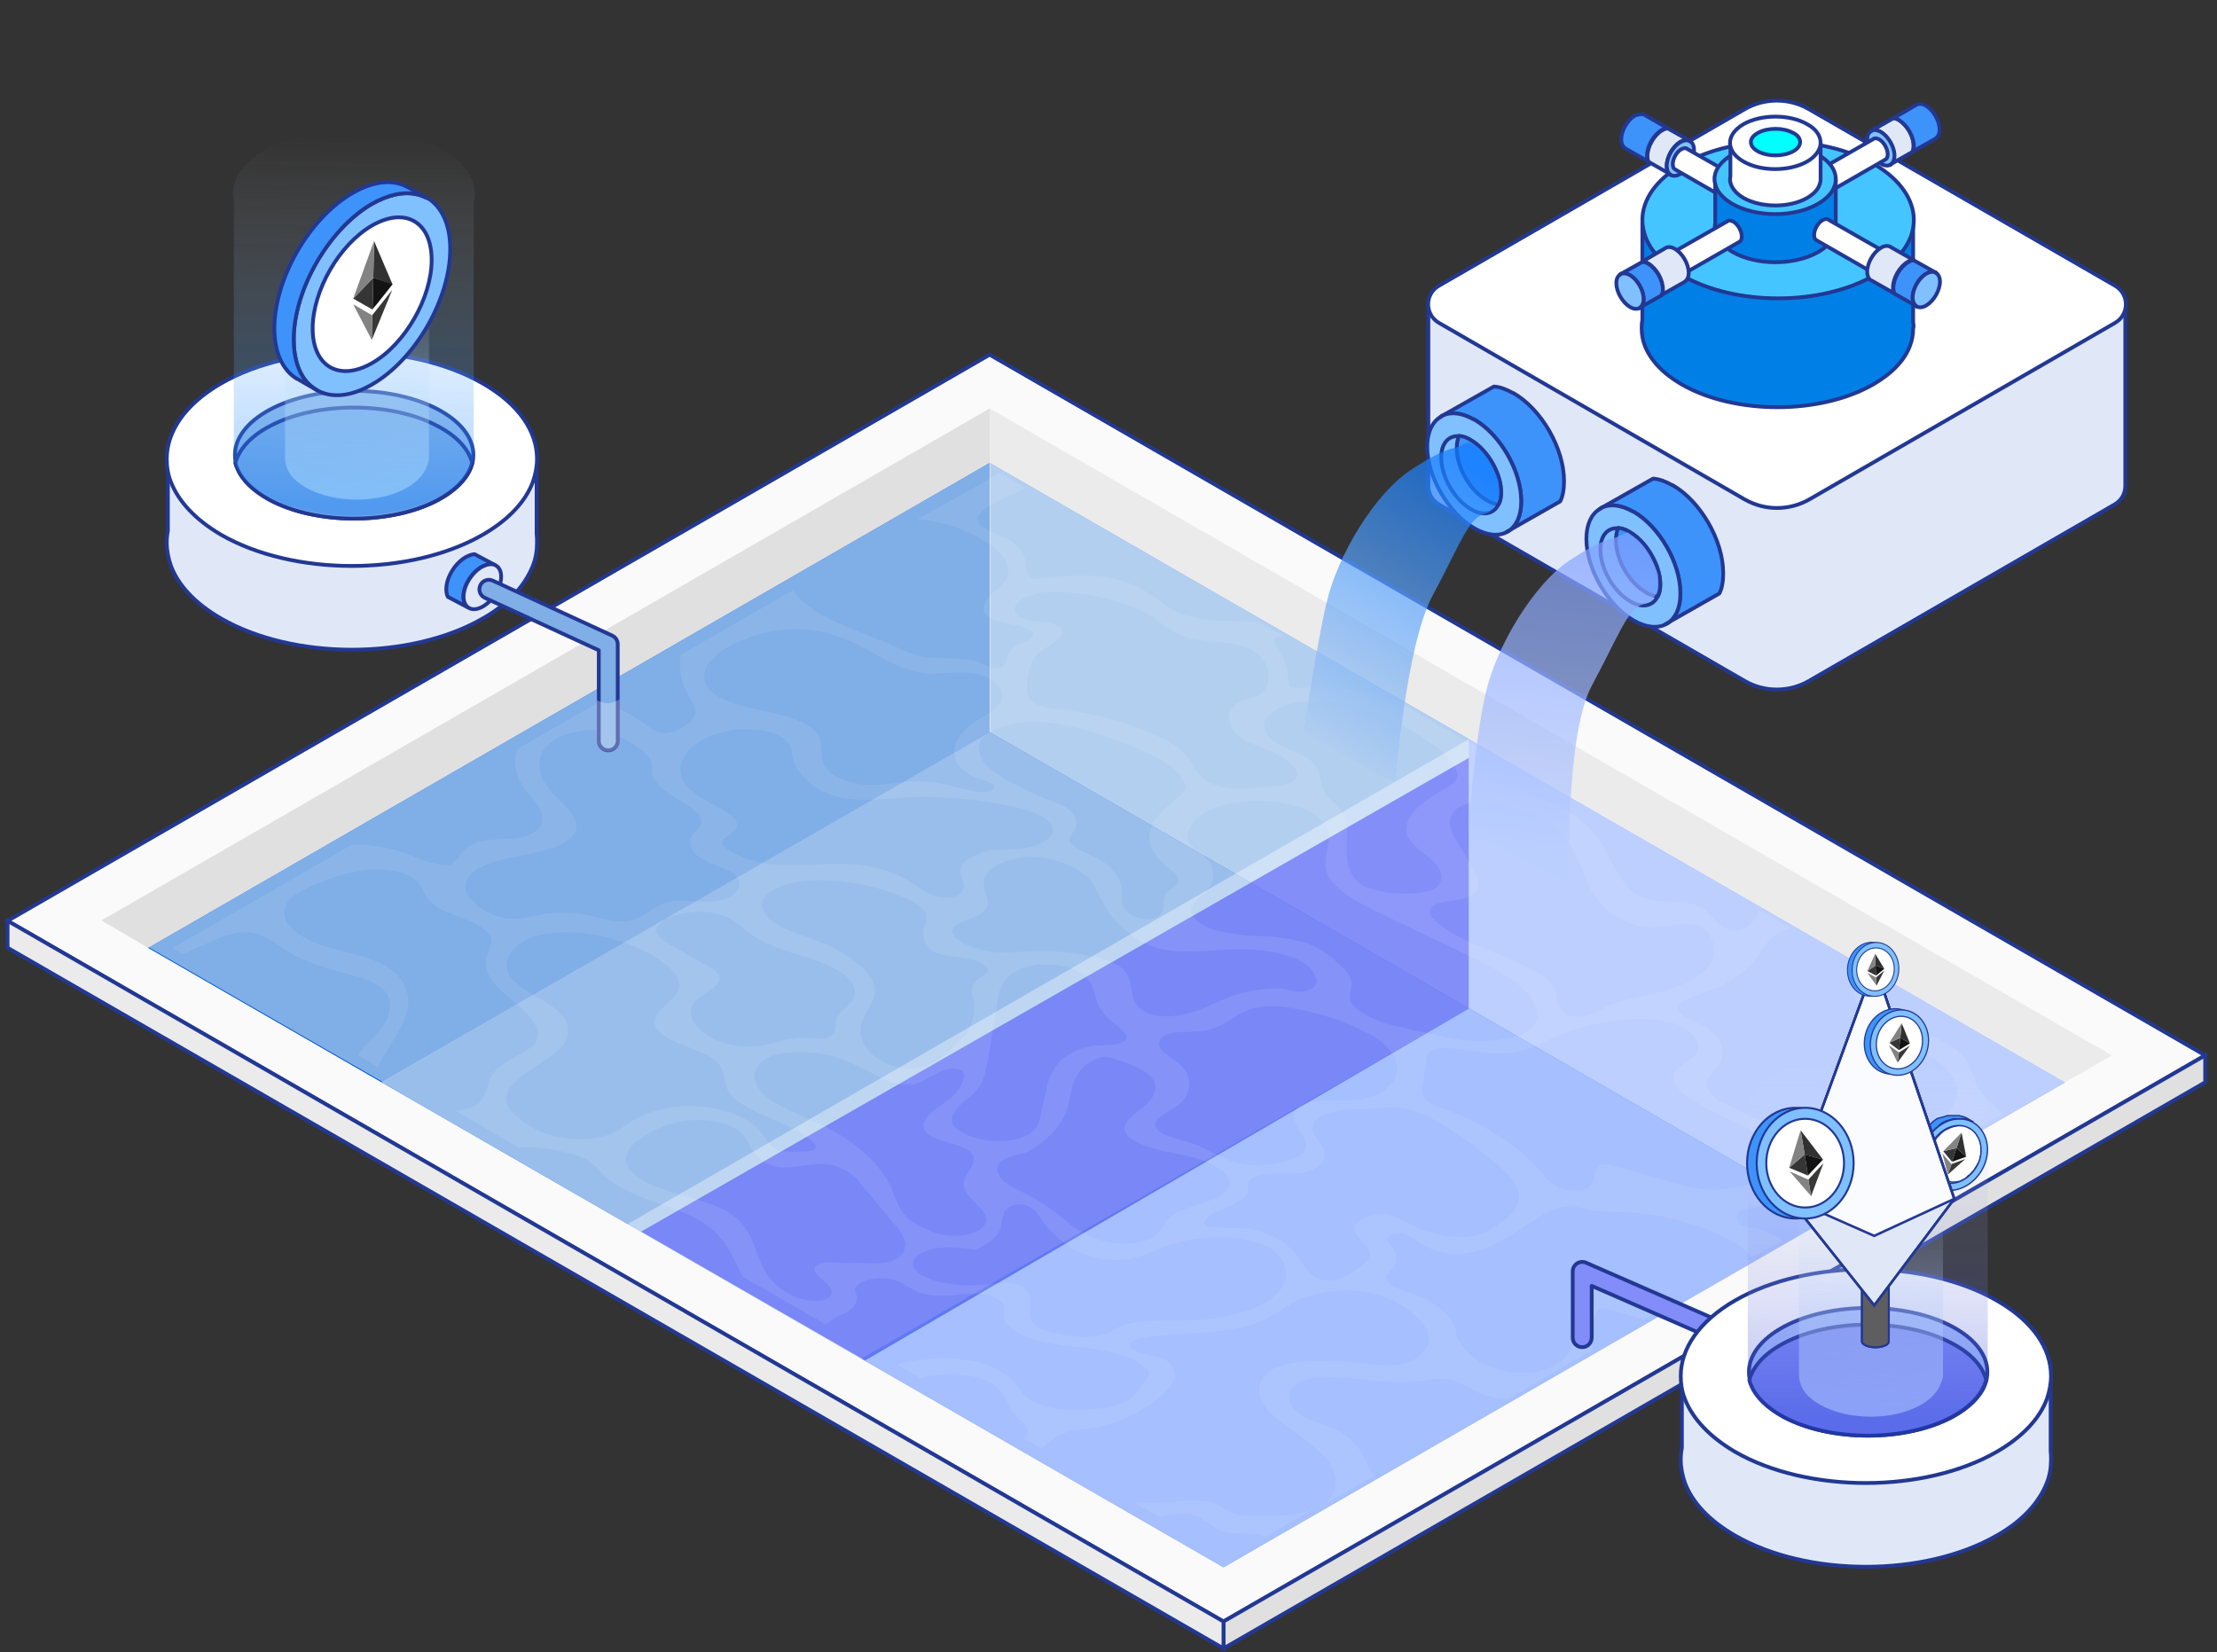 <svg width="585" height="436" viewBox="0 0 585 436" fill="none" xmlns="http://www.w3.org/2000/svg">
<rect x="0" y="0" width="585" height="436" fill="#333333" stroke="none"/>
<path d="M2 243L322.843 427.9L581.881 278.5L261.138 93.6L2 243Z" fill="#FAFAFA" stroke="#223893"/>
<path d="M322.843 413.6L544.918 285.6L261.138 122.1L39.062 250.1L322.843 413.6Z" fill="#1D5EFF"/>
<path d="M228.283 359L387.552 266V195L261.138 122.1L39.062 250.1L228.283 359Z" fill="#005DCD"/>
<path d="M544.917 285.599L557.238 278.499L261.137 107.799V122.099L544.917 285.599Z" fill="#EBEBEB"/>
<path d="M261.137 107.799L26.74 242.899L39.061 250.099L261.137 122.099V107.799Z" fill="#E0E0E0"/>
<path d="M322.844 427.9V435L581.882 285.6V278.5L322.844 427.9Z" fill="#E0E0E0" stroke="#223893" stroke-miterlimit="6.072"/>
<path d="M2 243V250.1L322.843 435V427.9L2 243Z" fill="#EBEBEB" stroke="#223893" stroke-miterlimit="6.072"/>
<path opacity="0.7" d="M261.139 122.1V193.2L483.214 321.2L544.919 285.6L261.139 122.1Z" fill="white"/>
<path opacity="0.5" d="M261.339 122V193.1L100.968 285.5L39.264 250L261.339 122Z" fill="white"/>
<path opacity="0.6" d="M261.14 193.199L100.668 285.599L322.844 413.599L483.215 321.199L261.14 193.199Z" fill="white"/>
<path opacity="0.37" d="M387.552 195.1V266.2L227.181 358.6L165.477 323.1L387.552 195.1Z" fill="white"/>
<path opacity="0.37" d="M387.553 200V266.2L228.284 359L169.184 325L387.553 200Z" fill="#0000FF"/>
<g opacity="0.3">
<path opacity="0.3" d="M331.358 400.1C329.455 400.2 327.552 400 325.749 399.5C324.246 398.8 322.844 398 321.541 397.1C317.835 395.4 312.526 396.1 307.918 396.4C305.014 396.6 302.008 396.6 299.104 396.4L306.015 400.4C307.418 400 308.92 399.7 310.423 399.5C311.825 399.3 313.328 399.4 314.73 399.8C317.735 400.7 320.039 403.2 323.044 404.2C326.55 405.3 330.557 404 333.862 405.5H333.962L346.985 398C346.684 398.1 346.384 398.3 346.083 398.4C341.676 400.1 336.367 400.1 331.358 400.1Z" fill="white"/>
<path opacity="0.3" d="M521.98 286.8C520.678 284.3 519.977 281.4 518.274 279.1C514.267 273.7 505.953 273.4 501.245 268.5C499.042 266.2 497.539 262.3 498.14 259.6L491.328 255.7C490.427 257.1 489.726 258.5 489.225 260.1C488.424 263.7 491.328 267.2 495.135 270C498.941 272.8 503.85 275.2 508.057 277.8C512.264 280.5 515.87 283.7 516.371 287.3C516.872 290.4 514.768 293.6 510.962 295.8C506.454 298.2 501.345 299.3 496.237 299C489.125 298.6 481.812 299.2 474.7 298.2C470.794 297.7 466.987 296.7 463.381 295.3C461.578 294.5 459.875 293.7 458.172 292.7C456.57 291.8 454.767 291.3 453.264 290.3C451.361 289 450.059 287.4 450.359 285.6C450.66 283.9 452.463 282.5 453.565 280.9C455.969 277.3 453.965 272.9 448.957 270.4C446.352 269.2 442.746 268 442.846 266C442.947 264 446.453 263.1 449.257 262.1C455.267 260.1 460.076 257 462.981 253.4C464.283 251.7 465.184 250 466.587 248.4C468.189 246.7 470.193 245.5 472.497 244.9L464.082 240.1C463.782 241.4 463.181 242.5 462.279 243.5C460.576 245.3 457.872 245.9 455.568 245.1C453.164 244.1 451.762 241.6 449.658 240C445.05 236.7 438.239 239 433.13 236.7C427.12 234 425.417 226.4 421.61 221.1C418.105 216.7 413.497 213.3 408.188 211.3C402.979 209.1 397.57 207.8 392.261 205.9C391.56 205.7 390.858 205.3 390.458 204.7C389.757 203.5 390.358 200.3 391.159 198L369.623 185.6C367.118 184.7 364.514 183.7 362.01 183C355.398 181.3 348.487 181.5 341.675 181.5C341.275 181.5 340.974 181.5 340.573 181.3C339.972 180.9 339.972 180.1 339.872 179.4C339.772 176.3 338.77 173.2 336.867 170.7C336.366 170.2 336.166 169.6 336.166 169C336.366 168.2 337.368 167.9 338.169 167.8H338.57L332.259 164.2L322.843 163.8C319.137 163.8 315.431 163.3 311.925 162.1C307.918 160.5 304.713 157.4 300.906 155.3C293.093 151 283.677 151.6 274.862 152.7C273.961 152.9 272.959 152.8 272.057 152.5C270.555 151.6 270.855 149.3 270.455 147.5C269.754 145.2 268.051 143.3 265.847 142.3C263.743 141.2 261.439 140.4 259.436 139.2C258.835 138.9 258.434 138.4 258.134 137.9C257.333 136.2 259.236 134.5 260.939 133.6C264.144 131.8 267.349 130.2 270.755 128.8L263.844 124.9L242.107 137C242.507 137 243.609 137.1 244.01 137.2C250.421 138 256.431 140.4 261.74 144C265.046 146.5 267.249 149.9 265.546 152.8C264.545 154.5 262.441 155.9 261.039 157.4C259.636 158.9 258.735 161 260.438 162.5C262.842 164.6 268.552 164.4 271.557 166.2C272.057 166.4 272.458 166.8 272.658 167.3C272.859 168.5 270.655 169.2 269.052 169.9C267.55 170.5 266.348 171.6 265.747 173.1C265.647 173.8 265.446 174.4 265.246 175C264.745 175.8 263.944 176.3 262.942 176.3C261.54 176.2 260.137 175.8 258.935 175C254.327 172.9 247.316 174.4 242.007 173C240.304 172.5 238.701 171.8 237.098 171C230.988 168.1 223.876 166 217.966 162.9C214.56 161.2 211.555 158.8 209.151 155.8L179.601 172.8C179.1 176.3 179.701 179.9 181.404 183.1C182.506 184.9 183.908 186.8 183.307 188.8C182.706 190.1 181.705 191.1 180.402 191.7C178.9 192.8 177.197 193.4 175.394 193.5C173.19 193.5 171.387 191.9 169.684 190.7C166.178 188.3 162.372 186.4 158.365 185.1L136.428 197.7C136.127 198.6 135.927 199.4 135.827 200.3C135.827 203.3 136.929 206.3 138.732 208.7C139.734 210 140.936 211.1 141.837 212.4C142.839 213.7 143.239 215.4 143.039 217C142.438 219.4 139.734 220.6 137.229 221C134.425 221.5 131.52 221.3 128.715 221.7C125.81 221.9 123.206 223.3 121.403 225.5C120.902 226.4 120.301 227.2 119.499 227.9C118.698 228.3 117.897 228.4 116.995 228.3C113.189 227.9 109.683 226.1 106.077 224.9C101.869 223.5 97.362 222.8 92.854 222.9L45.574 250.2L48.279 251.8C48.98 251.5 49.781 251.2 50.282 250.9C52.286 249.9 54.289 249 56.292 248.2C59.598 246.7 63.304 245.5 66.81 246.2C70.416 246.9 73.522 249.6 76.727 251.5C82.236 254.8 88.747 256.1 94.858 257.9C98.063 258.9 101.569 260.4 102.671 263.5C103.272 266.2 102.571 269 100.768 271.1C99.165 273.2 97.061 275 95.359 277.1C95.058 277.5 94.757 278 94.457 278.5L99.866 281.6C100.167 280.5 100.667 279.4 101.369 278.4C103.372 275.1 105.676 271.8 106.878 268.4C108.38 265 107.88 261 105.576 258.1C103.873 256.2 101.769 254.7 99.365 253.7C95.058 251.9 89.749 251 85.141 249.5C81.936 248.6 79.131 246.9 76.727 244.7C74.824 243 74.523 240.1 75.926 238C77.528 235.8 81.034 234.2 84.44 232.9C88.447 231.2 92.754 230 97.162 229.5C101.769 229.1 107.078 230 109.683 232.2C111.686 233.9 111.786 236.2 113.589 238C115.392 239.8 119.099 241.2 122.304 242.4C125.509 243.6 128.815 245.3 129.516 247.5C130.117 249.5 128.515 251.5 128.214 253.5C127.713 256.6 130.217 259.6 133.122 262.2C136.027 264.8 139.433 267.3 141.136 270.3C142.138 271.8 142.238 273.7 141.236 275.2C140.134 276.7 137.83 277.8 135.727 279C133.723 280 131.92 281.3 130.418 282.9C128.815 284.6 128.915 286.6 128.014 288.7C127.212 290.4 125.71 291.8 123.807 292.4C122.504 292.8 121.202 293 119.9 293L136.829 302.8C141.236 302.6 145.644 303.1 149.951 304.3C151.854 304.7 153.657 305.4 155.26 306.3C156.662 307.4 157.964 308.6 159.166 310C167.48 317.9 181.504 317.5 189.317 325.8C192.222 328.9 194.025 333 195.929 336.9L217.866 349.5C219.368 348.4 221.071 347.4 222.774 346.6C225.479 345.4 226.681 343.2 225.879 341.3C225.679 340.9 225.579 340.5 225.579 340.1C225.679 339.8 225.879 339.5 226.18 339.2C228.283 337.4 232.891 336.8 236.097 337.8C238.801 338.7 240.404 340.4 243.108 341.3C246.214 342 249.419 342.1 252.625 341.7C254.828 341.4 257.032 341.4 259.236 341.5C261.139 341.5 263.042 342.3 264.445 343.6C265.346 344.8 264.745 346.2 264.945 347.5C265.246 349.9 268.351 351.9 271.957 353.2C275.864 354.3 279.871 355.1 283.978 355.4C287.984 355.7 292.091 356.5 295.998 357.6C298.202 358.3 300.205 359.4 302.008 360.7C302.609 361.1 303.01 361.6 303.21 362.3C303.21 362.9 302.91 363.4 302.509 363.8L300.305 366.8C299.504 368 298.402 369 297.2 369.8C294.896 370.9 292.392 371.6 289.888 371.7C283.477 372.5 275.864 372.1 271.657 369.2C269.253 367.6 268.351 365.4 266.448 363.6C263.142 361 259.136 359.3 255.029 358.9C250.321 358.2 245.513 358.3 240.805 359.2C239.402 359.4 238 359.7 236.698 360.1L242.908 363.7C243.91 363.3 245.012 363.1 246.114 363C249.419 362.6 252.825 362.6 256.13 363.1C257.733 363.4 259.336 363.8 260.838 364.6C262.441 365.4 263.844 366.6 264.845 368.1C265.346 368.9 265.647 369.8 266.047 370.6C266.648 372.1 267.65 373.4 268.752 374.4C269.754 375.2 270.455 375.3 270.855 376.6C271.156 377.6 270.956 378.7 270.455 379.7L274.862 382.3C275.363 381.8 275.864 381.4 276.365 381C279.27 378.5 282.976 377 286.782 377L285.881 377.2C293.093 376.5 299.905 373.7 305.514 369C307.517 367.3 309.521 365.6 309.922 363.6C310.322 361.6 309.22 359.3 306.215 358.3C304.512 357.7 302.509 357.6 300.806 357C299.103 356.4 297.601 355.3 298.402 354.3C299.304 353.6 300.405 353.2 301.507 353.1C311.324 351.3 322.944 352.4 331.458 349.2C336.366 347.3 339.572 344.2 344.48 342.3C350.891 340.1 357.803 339.9 364.314 341.9C366.818 342.7 369.122 343.9 371.325 345.5C374.431 347.7 376.935 350.4 377.035 353.2C377.135 356 374.33 359.1 369.723 360C365.716 360.8 361.509 360 357.402 359.5C353.495 359.1 349.589 359 345.682 359.2C342.477 359.2 339.371 359.9 336.366 361C332.159 363 331.358 366.7 332.96 369.8C334.563 372.9 338.169 375.4 341.575 377.8C345.882 380.9 350.19 384.2 351.893 388.1C353.295 391.5 352.093 395.4 348.988 397.3L362.611 389.5C360.908 387.1 360.006 384.1 358.203 381.7C355.699 378.5 351.792 376.7 347.886 375.4C345.882 374.9 344.079 374 342.376 372.8C340.674 371.6 339.872 369.4 340.373 367.4C341.174 365.1 343.879 364.1 346.283 363.8C355.298 362.5 364.514 365.5 373.629 364.5C376.835 364.1 380.14 363.4 383.246 364.2C385.349 365 387.353 366 389.256 367.1C391.96 368.5 395.066 369.1 398.071 369.1L420.108 356.3C420.108 353.9 420.208 351.5 420.408 349.1C420.408 348.3 420.609 347.5 420.909 346.7C421.21 345.9 421.911 345.4 422.813 345.2C423.313 345.2 423.714 345.3 424.115 345.5C426.619 346.3 430.726 347 433.831 348.3L438.239 345.7C433.631 344.4 429.824 342.1 425.217 340.7C422.813 340 419.707 339.5 417.504 340.4C416.301 340.9 415.4 341.9 414.999 343.1C414.398 344.7 414.198 346.4 414.398 348.2C414.799 349.9 414.999 351.7 415.2 353.4C415.099 357.2 411.193 361.1 404.882 362.1C400.274 362.7 395.667 362 391.56 359.9C388.454 358.4 385.95 355.9 384.448 352.8L384.247 351.6C383.546 347.5 379.239 343.7 373.128 341.5C371.426 341 369.723 340.4 368.12 339.7C366.617 338.9 365.516 337.8 365.916 336.7C366.217 336.1 366.718 335.5 367.218 335.1C368.721 333.5 368.821 331.1 367.519 329.4C366.617 328.3 365.315 326.8 366.818 325.9C368.02 325.4 369.322 325.3 370.524 325.7C371.626 326.1 372.527 326.6 373.429 327.3C376.134 329.2 379.239 330.4 382.544 330.8C389.156 331.5 394.965 328.3 399.473 325.5L406.685 320.9C408.889 319.3 411.594 318.4 414.398 318.3C416.201 318.5 417.904 318.9 419.607 319.4C421.811 319.7 424.015 319.9 426.218 319.8C435.835 319.9 445.351 322 454.166 326C456.77 327.2 459.274 328.8 461.378 330.7C461.778 331.1 462.179 331.4 462.48 331.8L470.293 327.3C468.189 325.8 465.785 324.6 463.281 324.1C462.179 324 461.077 323.8 460.076 323.5C458.974 323.1 458.273 322.1 458.273 321C458.473 319.1 461.077 318.9 462.88 318.7C468.39 317.9 472.697 313.3 473.198 307.8C473.198 306.9 473.198 305.8 473.999 305.2C474.6 304.8 475.201 304.7 475.902 304.7L505.753 304.3C507.255 304.3 508.958 304.1 510.962 304L528.792 293.7C525.687 291.8 523.483 289.5 521.98 286.8ZM398.572 212.7C401.577 213.4 404.482 214.5 407.286 215.9C419.407 222.6 415.2 235.3 427.02 242.2C429.824 243.8 432.93 244.7 436.235 244.7C439.441 244.7 442.346 243.6 445.551 243.8C449.157 244 451.06 245.4 452.062 248.9C453.765 255 446.853 258.9 442.045 260.6C436.335 262.6 429.324 263.2 424.115 265.6C421.41 266.9 418.605 268.8 415.3 268.3C413.497 268.1 411.894 266.9 411.193 265.2C410.692 263.9 410.892 262.5 410.291 261.1C409.39 258.9 406.685 257.1 403.78 255.6C395.366 251.3 384.448 248.4 378.638 242.9C377.636 241.9 376.735 240.7 377.436 239.7C378.938 237.5 384.948 238 388.054 236.5C391.159 235 390.257 231.9 388.855 229.5C387.453 227.1 386.05 224.8 384.648 222.4C383.546 220.9 382.845 219.1 382.544 217.2C382.645 215 384.047 213.1 386.05 212.5C389.556 211.1 394.565 211.6 398.572 212.7ZM342.877 298.3C344.179 300.4 345.582 302.8 343.478 304.6C342.176 305.5 340.674 306.2 339.071 306.5C336.667 307.2 334.163 307.6 331.558 307.6C329.354 307.5 327.251 307.1 325.147 306.5C322.242 305.5 318.135 303 315.331 302C313.327 301.3 310.523 300.5 308.519 299.9C306.416 299.2 304.713 298 304.813 296.6C305.013 294.9 307.618 293.8 309.621 292.6C314.629 289.4 315.331 284.3 311.124 280.7C309.821 279.6 308.118 278.6 306.916 277.5C305.714 276.4 305.314 274.8 306.716 273.7C309.02 271.8 314.028 272.6 317.835 272C323.144 271.1 325.748 267.5 330.757 266.1C335.765 264.8 341.976 266 347.084 267.4C352.293 268.7 357.402 270.7 362.11 273.3C366.317 275.9 369.122 279.3 368.621 282.8C368.12 286.3 363.713 289.8 357.702 290.3C355.098 290.6 352.393 290.4 349.789 290.4C347.285 290.3 344.881 290.8 342.677 292C340.373 293.8 341.575 296.3 342.877 298.3ZM227.081 254.9C224.176 252.4 220.871 250.4 217.265 248.9C213.759 247.4 209.752 246.3 206.446 244.7C203.141 243 200.536 240.7 201.137 238.2C201.638 236 204.443 234.2 207.949 233.3C211.555 232.4 215.362 232.1 219.068 232.4C226.08 232.7 233.092 234.4 239.502 237.3C241.706 238.4 243.91 239.7 244.31 241.3C244.511 242.5 244.31 243.8 243.81 244.9C243.008 247.8 244.711 250.8 247.516 251.6H247.616C250.12 252.5 253.326 252.5 256.13 253.1C258.935 253.7 261.64 255.5 260.137 257C259.536 257.5 258.835 257.9 258.134 258.3C255.83 259.9 256.531 262.2 256.932 264.2C257.333 267.2 256.631 270.2 255.029 272.7C254.928 273 254.728 273.2 254.528 273.4C250.822 276.5 248.518 280.7 242.307 281.8C238.3 282.4 234.294 281.3 231.088 279C227.883 276.5 226.48 273.3 227.282 270.2C228.183 267.1 230.788 264.6 230.888 261.6C230.988 259.2 229.385 256.9 227.081 254.9ZM189.818 257.4C189.117 256.3 188.015 255.4 186.713 254.9L177.197 249.5C175.294 248.4 173.29 247.2 173.19 245.7C173.19 244.6 174.192 243.5 175.594 242.6C180.803 240.1 186.713 240 192.022 242.1C194.927 243.6 196.73 245.6 199.234 247.3C202.74 249.3 206.547 250.8 210.453 251.9C214.36 252.9 218.166 254.5 221.672 256.4C224.677 258.4 226.48 261.2 225.078 263.7C223.976 265.5 221.372 266.9 220.771 268.8C220.17 270.7 221.071 272.9 218.367 273.8C216.564 274.4 214.36 273.9 212.256 273.8C208.35 273.7 204.944 275.1 201.238 275.9C196.93 276.5 192.623 276 188.616 274.3C186.413 273.2 184.509 271.7 183.007 269.8C181.705 267.9 182.105 265.3 183.908 263.8C186.312 261.7 190.92 259.8 189.818 257.4ZM259.636 232.4C260.137 228.9 266.147 226.2 272.158 226.2C278.168 226.2 283.877 228.5 286.883 231.5C289.387 234 290.188 237 291.891 239.7C293.794 242.7 296.298 245.2 299.203 247.2C301.006 248.5 303.01 249.5 305.113 250.1C310.322 251.7 316.633 251 322.543 250.7C326.75 250.4 330.957 250.5 335.164 251.1C339.271 251.8 343.178 253.1 345.381 255.2C346.884 256.7 348.186 259 346.684 260.5C345.081 262 341.675 262 339.171 261C338.67 260.9 338.169 260.8 337.668 260.8C333.962 260.8 330.256 261.3 326.65 262.3C322.543 263.5 319.337 265.6 315.231 266.9C311.124 268.3 305.714 268.8 302.108 267C297.1 264.5 299.804 259.5 296.699 256.1C294.495 253.7 289.587 252.5 285.079 251.8C281.473 251.2 277.867 250.9 274.161 250.9C270.655 251 267.149 251.4 263.643 251.3C260.338 251.2 257.032 250.3 254.027 248.8C252.224 247.8 250.822 246.4 251.423 245.1C252.424 243.1 256.932 242.6 259.035 241C262.341 238.7 259.236 235.4 259.636 232.4ZM257.132 288.3C259.737 285.7 260.237 282.5 260.738 279.5C261.64 274.2 262.441 269 263.343 263.7C263.443 261.6 264.344 259.6 265.747 258C267.95 255.8 272.458 254.3 276.966 254.5C281.473 254.7 285.68 256.3 287.383 258.7C288.285 260.3 288.886 261.9 289.186 263.7C290.188 266.5 292.091 268.8 294.495 270.5C296.098 271.7 298.101 273.3 296.799 274.6C295.497 275.9 292.091 275.7 289.487 275.9C285.58 276.1 281.774 277.8 279.069 280.7C277.366 283 276.265 285.6 275.864 288.5C275.463 290.5 274.962 292.4 274.562 294.4C274.361 295.7 273.86 297 273.059 298C271.156 300.2 266.548 301.4 262.241 301.1C258.034 300.8 253.726 299.4 251.823 297.2C251.623 296.9 251.423 296.6 251.322 296.3C250.822 294.4 251.923 293.3 253.526 291.5C254.628 290.5 256.03 289.5 257.132 288.3ZM265.346 305.7C267.049 305.1 268.852 304.6 270.755 304.2C276.265 301.2 280.171 297.1 281.574 292.8C282.375 290.4 282.475 287.9 283.377 285.5C284.478 282.6 286.682 280.4 289.587 279.3C290.088 279.1 290.689 278.9 291.29 278.9C292.091 278.9 292.893 279 293.594 279.3C298.102 280.7 303.01 282.4 304.412 285.2C305.614 287.6 304.112 290.1 301.708 292.1C299.304 294.1 296.298 295.9 296.699 298.2C297 299.7 298.703 300.9 300.706 301.8C305.214 303.8 311.023 304.3 316.032 305.8C321.04 307.3 325.748 310.3 324.146 313.4C322.042 317.4 312.025 318 308.319 321.6C306.816 323 306.516 324.7 304.913 326C302.309 328.2 296.799 328.7 292.492 327.8C288.686 327 285.079 325.2 282.074 322.8C279.37 320.5 276.565 318.4 273.56 316.5C270.755 314.9 267.349 313.7 265.046 311.8C262.842 310 262.241 307.2 265.346 305.7ZM360.808 268C358.604 266.9 356.701 265.4 356.3 263.8C355.899 262.2 356.901 260.6 356.6 258.9C356.4 257.3 354.697 255.6 353.095 254.2C350.791 251.9 347.986 250.1 344.881 248.9C340.774 247.7 336.567 247.1 332.359 247C328.152 246.9 323.845 246.3 319.838 245.2C316.132 243.9 313.327 241.3 314.629 238.9C315.631 237.6 316.733 236.5 317.935 235.6C321.241 232.4 320.84 228.1 316.933 225.1C315.832 224.4 314.83 223.6 313.928 222.7C313.127 221.5 313.127 219.9 313.928 218.6C314.529 217.3 315.331 216.2 316.433 215.4C319.638 212.7 325.548 211.4 331.258 211.3C339.071 211.2 347.485 213.6 349.889 217.9C351.893 221.6 348.988 225.6 349.889 229.5C351.091 234.5 358.303 238.2 365.015 241.4L386.952 251.9C395.266 255.9 404.181 260.5 405.483 266.6C405.884 268.1 405.483 269.7 404.481 270.9C402.678 273 398.572 274.1 394.665 274.5C387.453 275.3 382.544 273.9 375.633 272.4C374.13 272.1 372.527 271.8 371.726 271.5C371.325 271.4 370.023 271.1 370.023 271.1C366.617 270.5 363.612 269.5 360.808 268ZM342.677 185.3C348.186 184.6 353.796 185.2 359.105 186.9C365.315 188.8 371.125 191.7 376.434 195.3C379.84 197.6 383.045 200.2 384.247 203.2C384.748 204.1 384.648 205.2 384.047 206.1C383.145 207.1 382.144 207.8 380.942 208.4C378.037 209.8 375.332 211.8 373.128 214.1C371.225 216.3 370.424 218.9 371.726 221.2C373.028 223.5 376.634 225.6 378.738 227.9C380.942 230.2 381.242 233.6 377.436 235C376.134 235.4 374.831 235.6 373.529 235.7C369.222 236.1 364.814 235.6 360.707 234.2C359.005 233.5 357.602 232.3 356.701 230.7C355.198 228.1 355.298 225 355.398 222C355.499 219.3 355.499 216.4 353.996 214C352.794 212 350.49 210.9 349.388 208.8C348.787 207.3 348.286 205.8 348.086 204.2C346.283 197.4 335.565 198.7 333.662 192.3C332.56 189.3 337.268 186.1 342.677 185.3ZM270.956 181.6C270.956 178 271.757 174.1 274.762 171.7C276.365 170.5 282.776 167.6 279.069 165.2C276.765 163.7 272.057 164.3 269.453 163C266.748 161.7 267.55 159 270.254 157.7C273.46 156.5 276.866 156 280.271 156.3C289.787 156.7 299.003 159.4 305.214 163.5C307.417 165.4 309.922 166.9 312.526 168C317.434 169.7 324.045 169 328.854 170.8C333.261 172.5 334.864 175.8 334.764 178.9C334.764 181.2 333.261 183.2 331.157 183.9C329.855 184.4 328.253 184.6 327.151 185.2C326.149 185.7 325.348 186.5 324.847 187.5C323.545 190.4 325.147 193.6 328.954 195.6C330.957 196.6 333.361 197.4 335.565 198.3C337.368 199.1 339.071 200.1 340.573 201.4C342.276 202.9 343.178 205.1 340.874 206.3C339.672 206.9 338.37 207.2 337.067 207.3C330.757 208.2 323.244 208.9 318.636 206.3C315.23 204.4 314.93 201.3 312.626 198.9C311.124 197.4 309.32 196.2 307.317 195.2C299.203 191.1 290.388 188.5 281.373 187.5C277.967 187.1 274.061 186.7 272.358 185C271.256 184.1 270.855 182.9 270.956 181.6ZM275.263 190.5C281.373 191.1 287.383 192.6 292.993 194.8C301.107 197.7 309.922 201 312.426 206.3C312.826 206.9 312.927 207.7 312.726 208.4C312.326 209.1 311.725 209.8 311.023 210.3C307.017 213.5 303.11 217.1 303.21 221.1C303.31 224 305.614 226.8 308.519 229.2C309.821 230.3 311.424 231.7 310.723 233C310.222 234 308.619 234.6 307.918 235.5C306.015 237.6 308.319 240.7 305.113 242.1C302.208 243.1 299.003 242.3 296.899 240.1C295.597 238.2 296.198 236.1 295.898 234.1C295.397 230.9 292.692 227.9 288.385 225.9C285.58 224.6 281.674 223.1 282.275 221C282.575 220.5 282.876 220 283.276 219.5C284.979 217.1 283.677 214 280.071 212.4C276.064 210.9 272.158 209.2 268.351 207.2C265.346 205.9 262.641 204.1 260.237 201.9C258.334 199.8 257.533 197.3 259.035 195.1C261.54 191.8 268.852 190.1 275.263 190.5ZM187.214 174.7C189.317 172.3 192.022 170.5 195.027 169.3C199.735 167.2 204.744 166 209.952 166C217.665 166 224.477 168.9 230.086 172.1C234.294 174.5 238.701 177.2 244.611 177.7C248.618 178 252.725 177.1 256.732 177.7C262.942 178.5 266.548 183.1 263.443 186.3C261.94 187.6 260.338 188.7 258.635 189.6C255.329 191.7 252.625 194.2 251.923 197C251.222 199.8 252.725 202.9 256.331 204.7C258.434 205.8 263.543 206.6 262.241 208.1C260.137 210.4 253.526 207.8 249.319 207C246.114 206.3 242.708 206 239.402 206.3C234.995 206.7 230.587 207.7 226.18 206.8C222.974 206.2 218.867 204.8 217.365 201.6C216.163 199 217.365 196.2 215.662 193.7C213.458 190.4 207.248 188.8 201.538 187.6C195.828 186.4 189.518 184.9 186.913 181.7C185.411 179.5 185.511 176.6 187.214 174.7ZM180.703 199.3C182.706 196.2 187.214 193.8 192.523 192.8C198.433 191.7 206.046 192.9 208.149 196.3C208.65 197.2 208.85 198.2 209.051 199.2C209.952 203.9 214.26 208.9 222.073 210.5C227.182 211.5 232.891 210.9 238.2 210.5C248.217 210 258.234 210.8 267.95 213C272.759 214.1 278.068 216.2 277.867 219.2C277.667 221.2 274.762 222.9 271.456 223.6C268.051 224.2 264.445 224.4 260.939 224.3C258.835 225.1 254.628 226.6 253.726 228.3C253.025 229.7 253.726 231.1 254.127 232.6C254.728 234.2 253.927 236 252.324 236.5C250.22 237.1 248.017 237 246.013 236.2C244.411 235.5 242.808 234.5 241.406 233.4C236.898 230.5 231.789 228.7 226.48 228.2C218.867 227.4 210.954 228.9 203.341 228C199.435 227.6 195.728 226.4 192.323 224.4C191.421 223.8 190.519 223.2 190.519 222.4C190.519 221.1 193.024 220.2 194.025 219C195.728 216.9 192.623 214.7 189.718 213.1C187.014 211.8 184.509 210.3 182.205 208.4C179.3 205.9 178.699 202.4 180.703 199.3ZM130.418 241.5C128.014 240.6 125.91 239.2 124.207 237.3C122.404 235.6 122.304 232.8 124.007 230.9C126.611 227.9 132.922 226.7 138.532 225.6C144.141 224.5 150.251 222.8 151.854 219.5C153.457 216.2 148.949 212.6 145.944 209.4C142.939 206.2 141.036 201.9 143.239 198.2C145.443 194.5 152.555 191.8 158.966 192.9C162.372 193.6 165.577 195.1 168.382 197.3C169.885 198.2 171.087 199.4 171.788 200.9C171.988 202 172.088 203 172.088 204.1C172.489 206.8 175.795 209.1 179.1 211.1C182.506 213 186.112 215.3 184.81 217.8C184.309 218.5 183.708 219.2 183.107 219.8C181.404 221.8 182.005 224.4 184.409 226.1C187.214 228.1 192.222 229 194.326 231.3C196.429 233.6 194.025 236.9 189.618 237.7C185.21 238.5 180.302 237 176.195 238.1C172.088 239.2 170.486 242 166.479 242.9C162.472 243.8 158.465 242.2 154.458 241.4C150.652 240.7 146.846 240.7 143.039 241.3C140.835 241.7 138.832 242.2 136.628 242.4C134.625 242.6 132.421 242.3 130.418 241.5ZM147.647 300.1C143.139 299.3 139.032 297.2 135.827 294.1C134.825 293.2 134.024 292 133.623 290.6C133.022 287.7 136.127 284.9 139.533 282.6C142.939 280.3 146.846 278.2 148.749 275.5C150.452 273 150.151 269.7 148.048 267.6C144.742 263.9 137.329 261.6 134.625 257.7C131.92 253.8 135.026 249 141.236 247.1C145.543 245.9 150.051 245.7 154.458 246.3C160.969 247.1 167.18 249.2 172.789 252.5C176.796 254.9 180.302 258.2 178.9 261.4C177.698 264.3 172.589 266.7 172.689 269.8C172.689 272.4 176.496 274.4 180.202 275.8C183.908 277.2 188.115 278.6 189.918 281C191.421 283 190.92 285.3 191.922 287.4C194.827 293.6 208.55 295.7 214.36 301.2C215.161 301.9 215.662 303 214.56 303.5C213.959 303.7 213.258 303.8 212.557 303.8C209.452 303.8 206.146 304.5 203.842 302.6C201.538 300.7 201.037 298.5 198.733 296.7C195.027 293.8 188.917 292 182.806 291.9C176.997 291.7 171.287 293.1 166.278 296.1C165.076 296.9 164.075 297.8 162.773 298.5C158.866 300.6 152.756 301.1 147.647 300.1ZM236.097 332.4C232.991 334 228.784 333 224.577 333.3C222.874 333.4 221.071 333.1 219.268 333.1C217.465 333.1 215.462 333.5 214.961 334.5C214.76 335 214.861 335.7 215.362 336.1C216.163 337.2 217.665 338.1 218.567 339.1C219.468 340.1 219.869 341.5 218.567 342.5C216.964 343.6 213.959 343.4 211.655 342.8C206.346 341.4 202.039 337.3 200.336 332.1C198.733 327.9 197.531 323.3 192.523 320.1C188.216 317.3 181.705 316 175.995 314.2C170.285 312.4 164.776 309.3 165.177 305.5C165.377 303.6 166.98 301.8 169.083 300.4C172.789 297.8 176.997 296.2 181.404 295.7C186.413 295.2 191.922 296.1 194.927 298.4C196.93 300 197.531 301.9 198.733 303.7C200.136 305.9 202.44 307.5 205.044 307.9C209.251 308.6 213.759 306.8 218.166 307.2C221.873 307.7 225.278 309.7 227.482 312.8C230.287 316.2 233.092 319.5 235.896 322.9C237.198 324.2 238.2 325.9 238.801 327.7C239.102 329.7 238 331.7 236.097 332.4ZM237.799 319.3C236.798 317.6 235.996 315.8 235.395 313.9C232.49 307.2 225.779 301.1 216.564 296.7C211.856 294.5 206.446 292.6 202.74 289.8C199.034 287 197.431 282.8 201.238 280C205.044 277.2 212.857 277.1 218.667 278.5C224.477 279.9 228.784 282.8 233.893 285C235.496 285.8 237.198 286.2 239.002 286.3C243.91 286.5 246.514 282.4 251.322 282C251.823 282 253.426 282 254.027 282.8C255.129 284.3 253.326 287.2 251.723 288.9C250.12 290.6 247.616 291.9 245.813 293.5C244.01 295.1 242.908 297.2 244.411 298.9C246.815 301.5 254.227 301.7 256.331 304.4C258.434 307.1 254.127 309.7 254.227 312.5C254.227 316.3 261.74 319.4 259.937 323C258.935 325 255.129 326.2 251.623 326.1C248.317 326 245.212 325 242.407 323.3C240.504 322.5 239.002 321.1 237.799 319.3ZM336.266 342C331.558 346.1 322.643 348.2 314.129 348.4C307.417 348.6 299.905 347.9 294.796 350.4C293.694 351 292.592 351.6 291.49 352.1C288.886 352.8 286.081 353 283.377 352.6C279.169 352.2 274.562 351.3 272.759 349.2C271.356 347.6 271.857 345.7 271.857 343.8C272.057 341.6 270.555 339.6 268.451 339C265.747 338.1 262.541 338.8 259.536 339C255.529 339.4 251.523 339.1 247.616 338.2C244.11 337.3 240.805 335.6 240.905 333.4C241.005 331.5 243.81 329.9 247.115 329.4C250.421 329 253.726 329.2 256.932 329.8L257.833 329.6C261.339 328.1 263.743 325.9 264.244 323.4C264.244 322.2 264.545 321 264.945 319.9C265.847 318.5 267.45 317.7 269.153 317.8C271.156 317.9 272.859 318.9 273.961 320.6C276.164 324.1 279.169 327 282.575 329.3C287.283 332.1 292.893 333.1 298.302 332.2C301.507 331.4 304.613 330.3 307.517 328.9C312.826 327 318.336 326.3 323.945 326.6C327.251 326.7 330.556 327.4 333.662 328.6C340.373 331.6 341.074 337.9 336.266 342ZM400.375 318C399.473 320 397.269 321.8 394.865 323.4C393.062 324.7 391.059 325.6 388.955 326.1C385.95 326.7 382.945 326.6 380.04 325.9C377.436 325.4 374.932 324.5 372.527 323.3C370.624 322 368.521 321.1 366.317 320.5C362.11 319.6 357.101 322 357.402 324.5C357.702 326.7 361.208 328.5 361.409 330.7C361.609 332.6 359.205 334.3 356.901 335.7C355.198 337 353.195 337.7 350.991 337.9C348.988 338 346.984 337.2 345.482 335.9C344.48 334.8 343.679 333.5 342.977 332.2C341.074 329.5 338.47 327.4 335.365 326.1L334.663 325.9C331.358 323.7 325.448 324.2 320.439 323.9C319.438 323.9 318.135 323.7 317.835 323.1C317.735 322.8 317.735 322.5 317.935 322.2C319.838 319 328.253 317.9 329.154 314.6C329.455 313.6 329.054 312.6 329.655 311.7C330.556 310.3 333.461 309.8 335.966 309.7C338.47 309.8 341.074 309.7 343.578 309.5C346.984 308.9 349.589 307 349.689 304.9C349.689 302 345.181 299.2 346.584 296.4C347.485 294.7 350.49 293.6 353.495 293.1C356.5 292.6 359.706 292.7 362.811 292.5C364.814 292.3 366.818 292.2 368.821 292.3C372.527 292.7 376.033 293.9 379.139 295.9C384.648 299.1 389.857 302.8 394.665 307C398.672 310.2 402.077 314.1 400.375 318ZM465.385 310.8C462.58 312.7 457.872 313.5 453.565 313.9C448.556 314.3 443.548 312.7 438.739 311.3C434.332 310 429.925 308.6 425.417 307.6C423.714 307.2 422.111 307.1 421.11 308.8C420.308 310.1 420.909 311.8 419.607 313C418.004 314.5 413.897 314.5 411.493 313.4C409.49 312.4 407.687 310.9 406.385 309C400.675 302.4 391.86 296.7 381.142 292.6C379.339 292.1 377.636 291.2 376.134 290C375.232 288.9 375.032 287.4 375.432 286C375.833 283.7 376.134 281.4 376.534 279C376.534 278.4 376.835 277.8 377.336 277.4C378.638 276.7 380.04 276.5 381.543 276.6C387.252 276.8 392.862 278.5 398.471 277.8C402.979 277.3 406.485 275.3 410.191 273.7C414.298 271.9 418.706 270.6 423.113 269.8C429.123 268.7 436.035 268.3 441.544 270C447.054 271.7 450.159 276.3 446.453 279.3C445.251 280.3 443.548 281 442.546 282C440.342 284.2 442.045 287 444.75 289.1C448.356 291.5 452.262 293.6 456.269 295.3C460.276 297.2 464.283 299.4 466.587 302.1C468.79 304.9 468.79 308.5 465.385 310.8Z" fill="white"/>
</g>
<path d="M507.9 80.303L477.3 62.603C472.1 59.603 465.6 59.603 460.4 62.603L429.8 80.303H376.9V128.204C376.9 130.104 377.8 132.004 379.7 133.104L460.4 179.704C465.6 182.704 472.1 182.704 477.3 179.704L558 133.104C559.9 132.004 560.8 130.104 560.8 128.204V80.303H507.9Z" fill="#E0E8F7"/>
<path d="M507.9 80.303L477.3 62.603C472.1 59.603 465.6 59.603 460.4 62.603L429.8 80.303H376.9V128.204C376.9 130.104 377.8 132.004 379.7 133.104L460.4 179.704C465.6 182.704 472.1 182.704 477.3 179.704L558 133.104C559.9 132.004 560.8 130.104 560.8 128.204V80.303H507.9Z" stroke="#223893" stroke-miterlimit="10" stroke-linecap="round" stroke-linejoin="round"/>
<path d="M460.4 131.803L379.7 85.203C375.9 83.003 375.9 77.603 379.7 75.403L460.4 28.803C465.6 25.803 472.1 25.803 477.3 28.803L558.1 75.403C561.9 77.603 561.9 83.003 558.1 85.203L477.4 131.803C472.1 134.803 465.7 134.803 460.4 131.803Z" fill="white"/>
<path d="M460.4 131.803L379.7 85.203C375.9 83.003 375.9 77.603 379.7 75.403L460.4 28.803C465.6 25.803 472.1 25.803 477.3 28.803L558.1 75.403C561.9 77.603 561.9 83.003 558.1 85.203L477.4 131.803C472.1 134.803 465.7 134.803 460.4 131.803Z" stroke="#223893" stroke-miterlimit="10" stroke-linecap="round" stroke-linejoin="round"/>
<path d="M380.6 109.7C382.8 108.6 385.7 108.9 388.9 110.7C388.9 110.7 388.9 110.7 389 110.7C395.9 114.7 401.4 124.3 401.4 132.2V132.3C401.4 136.1 400.1 138.8 398 140.1L411.7 132.3C412.4 130.9 412.7 129.1 412.7 127V126.9C412.7 118.3 406.7 107.9 399.3 103.7C399.3 103.7 399.3 103.7 399.2 103.7C397.4 102.7 395.8 102.1 394.2 102L380.6 109.7Z" fill="#3D93FA"/>
<path d="M380.6 109.7C382.8 108.6 385.7 108.9 388.9 110.7C388.9 110.7 388.9 110.7 389 110.7C395.9 114.7 401.4 124.3 401.4 132.2V132.3C401.4 136.1 400.1 138.8 398 140.1L411.7 132.3C412.4 130.9 412.7 129.1 412.7 127V126.9C412.7 118.3 406.7 107.9 399.3 103.7C399.3 103.7 399.3 103.7 399.2 103.7C397.4 102.7 395.8 102.1 394.2 102L380.6 109.7Z" stroke="#223893" stroke-miterlimit="10" stroke-linecap="round" stroke-linejoin="round"/>
<path d="M376.6 117.901C376.6 125.801 382.2 135.401 389 139.401C392.3 141.301 395.4 141.601 397.6 140.401L398 140.201C400.1 138.801 401.4 136.201 401.4 132.401V132.201C401.4 124.301 395.9 114.701 389 110.701C389 110.701 389 110.701 388.9 110.701C385.7 108.901 382.8 108.601 380.6 109.701C380.5 109.701 380.5 109.701 380.4 109.801L380 110.101C377.9 111.401 376.6 114.101 376.6 117.901Z" fill="#80C0FF"/>
<path d="M376.6 117.901C376.6 125.801 382.2 135.401 389 139.401C392.3 141.301 395.4 141.601 397.6 140.401L398 140.201C400.1 138.801 401.4 136.201 401.4 132.401V132.201C401.4 124.301 395.9 114.701 389 110.701C389 110.701 389 110.701 388.9 110.701C385.7 108.901 382.8 108.601 380.6 109.701C380.5 109.701 380.5 109.701 380.4 109.801L380 110.101C377.9 111.401 376.6 114.101 376.6 117.901Z" stroke="#223893" stroke-miterlimit="10" stroke-linecap="round" stroke-linejoin="round"/>
<path d="M380 110.099L380.6 109.699" stroke="#223893" stroke-miterlimit="10" stroke-linecap="round" stroke-linejoin="round"/>
<path d="M398 140.1L397.5 140.4" stroke="#223893" stroke-miterlimit="10" stroke-linecap="round" stroke-linejoin="round"/>
<path d="M396.099 129.899C396.099 131.199 395.899 132.299 395.399 133.099C394.199 135.599 391.399 136.299 388.199 134.399C383.799 131.899 380.299 125.799 380.299 120.699C380.299 116.999 382.199 114.899 384.999 115.099C385.999 115.199 386.999 115.499 388.099 116.199C392.499 118.699 396.099 124.899 396.099 129.899Z" fill="#80C0FF"/>
<path d="M396.099 129.899C396.099 131.199 395.899 132.299 395.399 133.099C394.199 135.599 391.399 136.299 388.199 134.399C383.799 131.899 380.299 125.799 380.299 120.699C380.299 116.999 382.199 114.899 384.999 115.099C385.999 115.199 386.999 115.499 388.099 116.199C392.499 118.699 396.099 124.899 396.099 129.899Z" stroke="#223893" stroke-miterlimit="10" stroke-linecap="round" stroke-linejoin="round"/>
<path d="M396.098 129.9C396.098 131.2 395.898 132.3 395.398 133.1C394.398 133 393.398 132.7 392.298 132C387.898 129.5 384.398 123.4 384.398 118.3C384.398 117 384.598 115.9 384.998 115C385.998 115.1 386.998 115.4 388.098 116.1C392.498 118.7 396.098 124.9 396.098 129.9Z" fill="#3D93FA"/>
<path d="M396.098 129.9C396.098 131.2 395.898 132.3 395.398 133.1C394.398 133 393.398 132.7 392.298 132C387.898 129.5 384.398 123.4 384.398 118.3C384.398 117 384.598 115.9 384.998 115C385.998 115.1 386.998 115.4 388.098 116.1C392.498 118.7 396.098 124.9 396.098 129.9Z" stroke="#223893" stroke-miterlimit="10" stroke-linecap="round" stroke-linejoin="round"/>
<path d="M422.6 134.003C424.8 132.903 427.7 133.203 430.9 135.003C430.9 135.003 430.9 135.003 431 135.003C437.9 139.003 443.4 148.603 443.4 156.503V156.603C443.4 160.403 442.1 163.103 440 164.403L453.7 156.603C454.4 155.203 454.7 153.403 454.7 151.303V151.203C454.7 142.603 448.7 132.203 441.3 128.003C441.3 128.003 441.3 128.003 441.2 128.003C439.4 127.003 437.8 126.403 436.2 126.303L422.6 134.003Z" fill="#3D93FA"/>
<path d="M422.6 134.003C424.8 132.903 427.7 133.203 430.9 135.003C430.9 135.003 430.9 135.003 431 135.003C437.9 139.003 443.4 148.603 443.4 156.503V156.603C443.4 160.403 442.1 163.103 440 164.403L453.7 156.603C454.4 155.203 454.7 153.403 454.7 151.303V151.203C454.7 142.603 448.7 132.203 441.3 128.003C441.3 128.003 441.3 128.003 441.2 128.003C439.4 127.003 437.8 126.403 436.2 126.303L422.6 134.003Z" stroke="#223893" stroke-miterlimit="10" stroke-linecap="round" stroke-linejoin="round"/>
<path d="M418.6 142.204C418.6 150.104 424.2 159.704 431 163.704C434.3 165.604 437.4 165.904 439.6 164.704L440 164.504C442.1 163.104 443.4 160.504 443.4 156.704V156.504C443.4 148.604 437.9 139.004 431 135.004C431 135.004 431 135.004 430.9 135.004C427.7 133.204 424.8 132.904 422.6 134.004C422.5 134.004 422.5 134.004 422.4 134.104L422 134.404C419.9 135.704 418.6 138.404 418.6 142.204Z" fill="#80C0FF"/>
<path d="M418.6 142.204C418.6 150.104 424.2 159.704 431 163.704C434.3 165.604 437.4 165.904 439.6 164.704L440 164.504C442.1 163.104 443.4 160.504 443.4 156.704V156.504C443.4 148.604 437.9 139.004 431 135.004C431 135.004 431 135.004 430.9 135.004C427.7 133.204 424.8 132.904 422.6 134.004C422.5 134.004 422.5 134.004 422.4 134.104L422 134.404C419.9 135.704 418.6 138.404 418.6 142.204Z" stroke="#223893" stroke-miterlimit="10" stroke-linecap="round" stroke-linejoin="round"/>
<path d="M422 134.402L422.6 134.002" stroke="#223893" stroke-miterlimit="10" stroke-linecap="round" stroke-linejoin="round"/>
<path d="M440 164.402L439.5 164.702" stroke="#223893" stroke-miterlimit="10" stroke-linecap="round" stroke-linejoin="round"/>
<path d="M438.099 154.202C438.099 155.502 437.899 156.602 437.399 157.402C436.199 159.902 433.399 160.602 430.199 158.702C425.799 156.202 422.299 150.102 422.299 145.002C422.299 141.302 424.199 139.202 426.999 139.402C427.999 139.502 428.999 139.802 430.099 140.502C434.499 143.002 438.099 149.202 438.099 154.202Z" fill="#80C0FF"/>
<path d="M438.099 154.202C438.099 155.502 437.899 156.602 437.399 157.402C436.199 159.902 433.399 160.602 430.199 158.702C425.799 156.202 422.299 150.102 422.299 145.002C422.299 141.302 424.199 139.202 426.999 139.402C427.999 139.502 428.999 139.802 430.099 140.502C434.499 143.002 438.099 149.202 438.099 154.202Z" stroke="#223893" stroke-miterlimit="10" stroke-linecap="round" stroke-linejoin="round"/>
<path d="M438.098 154.203C438.098 155.503 437.898 156.603 437.398 157.403C436.398 157.303 435.398 157.003 434.298 156.303C429.898 153.803 426.398 147.703 426.398 142.603C426.398 141.303 426.598 140.203 426.998 139.303C427.998 139.403 428.998 139.703 430.098 140.403C434.498 143.003 438.098 149.203 438.098 154.203Z" fill="#3D93FA"/>
<path d="M438.098 154.203C438.098 155.503 437.898 156.603 437.398 157.403C436.398 157.303 435.398 157.003 434.298 156.303C429.898 153.803 426.398 147.703 426.398 142.603C426.398 141.303 426.598 140.203 426.998 139.303C427.998 139.403 428.998 139.703 430.098 140.403C434.498 143.003 438.098 149.203 438.098 154.203Z" stroke="#223893" stroke-miterlimit="10" stroke-linecap="round" stroke-linejoin="round"/>
<path opacity="0.7" d="M384 118.199C384 118.199 381 118.199 372 124.199C363 130.199 353 146.199 350 159.199C347 172.199 344 193.199 344 193.199L363 204.199L368.2 206.399C368.2 206.399 371 170.199 378 157.199C385 144.199 387.5 136.699 391.5 135.699C395.5 134.699 395.5 130.699 395.5 130.699C395.5 130.699 395.5 128.699 395.5 127.699C395.5 126.599 394 123.699 393.5 122.699C392.5 120.699 390.8 118.599 389.5 117.699L387.5 116.699L384 118.199Z" fill="url(#paint0_linear_1290_14411)"/>
<path opacity="0.7" d="M426 142.002C426 142.002 423 142.002 414 148.002C405 154.002 395 170.002 392 183.002C389 196.002 387.5 219 387.5 219L405 228.002L414 233C414 233 413 194.002 420 181.002C427 168.002 429.5 160.502 433.5 159.502C437.5 158.502 437.5 154.502 437.5 154.502C437.5 154.502 437.5 153.002 437.5 152.002C437.5 151.002 436 148.002 435.5 147.002C434.5 145.002 432.8 142.902 431.5 142.002L429.5 140.502L426 142.002Z" fill="url(#paint1_linear_1290_14411)"/>
<path fill-rule="evenodd" clip-rule="evenodd" d="M416.132 333.408C416.838 332.946 417.729 332.871 418.502 333.21L458.502 350.71C459.767 351.263 460.344 352.737 459.79 354.002C459.237 355.267 457.763 355.844 456.498 355.29L420 339.323V353C420 354.381 418.881 355.5 417.5 355.5C416.119 355.5 415 354.381 415 353V335.5C415 334.656 415.426 333.87 416.132 333.408Z" fill="#828DF9" stroke="#223893" stroke-linecap="round" stroke-linejoin="round"/>
<g style="mix-blend-mode:lighten">
<path fill-rule="evenodd" clip-rule="evenodd" d="M461 352.535V363.4C461 365.057 459.657 366.4 458 366.4C456.343 366.4 455 365.057 455 363.4V352.766C456.072 353.334 457.341 353.759 458.5 353.501C459.496 353.28 460.32 352.936 461 352.535Z" fill="white" fill-opacity="0.28"/>
</g>
<path d="M541.1 382.899V366.199H443.8V382.099C443.6 383.099 443.5 384.099 443.5 385.199C443.5 387.199 443.9 389.299 444.6 391.299C446.5 396.399 450.9 401.199 457.8 405.199C476.9 416.199 507.8 416.199 526.9 405.199C533.8 401.299 538.1 396.399 540.1 391.299C540.9 389.299 541.2 387.299 541.2 385.199C541.2 384.399 541.2 383.599 541.1 382.899Z" fill="#E0E8F7" stroke="#223893" stroke-miterlimit="10"/>
<path d="M541.2 363.099C541.2 365.099 540.8 367.199 540.1 369.199C538.2 374.299 533.8 379.099 526.9 383.099C507.8 394.099 476.9 394.099 457.8 383.099C451 379.099 446.6 374.299 444.6 369.199C443.8 367.199 443.5 365.199 443.5 363.099C443.5 355.899 448.3 348.699 457.8 343.199C476.9 332.199 507.8 332.199 526.9 343.199C536.5 348.699 541.2 355.899 541.2 363.099Z" fill="white" stroke="#223893" stroke-miterlimit="10"/>
<path d="M524.4 362C524.4 363.2 524.2 364.4 523.7 365.6C522.5 368.6 519.6 371.5 515.2 373.9C502.9 380.5 483 380.5 470.7 373.9C466.3 371.5 463.5 368.6 462.2 365.6C461.7 364.4 461.5 363.2 461.5 362C461.5 357.7 464.6 353.4 470.7 350.1C483 343.5 502.9 343.5 515.2 350.1C521.3 353.4 524.4 357.7 524.4 362Z" fill="#A5BFFF" stroke="#223893" stroke-miterlimit="10"/>
<path d="M515.1 354.499C502.8 347.899 482.9 347.899 470.6 354.499C465.5 357.199 462.5 360.699 461.6 364.199C461.7 364.699 461.9 365.199 462.1 365.599C463.3 368.599 466.2 371.499 470.6 373.899C482.9 380.499 502.8 380.499 515.1 373.899C519.5 371.499 522.3 368.599 523.6 365.599C523.8 365.099 523.9 364.599 524.1 364.199C523.2 360.599 520.2 357.199 515.1 354.499Z" fill="#7887F7" stroke="#223893" stroke-miterlimit="10"/>
<path d="M524.6 295.725C524.7 295.225 524.8 294.625 524.8 294.125C524.8 289.725 521.7 285.425 515.5 282.025C503 275.325 482.8 275.325 470.3 282.025C464.1 285.325 461 289.725 461 294.125C461 294.625 461.1 295.225 461.2 295.725V360.325C461 360.925 461 361.525 461 362.025C461 363.225 461.2 364.525 461.7 365.725C463 368.825 465.8 371.725 470.3 374.125C482.8 380.825 502.9 380.825 515.4 374.125C519.9 371.725 522.7 368.825 524 365.725C524.5 364.525 524.7 363.225 524.7 362.025C524.7 361.425 524.6 360.925 524.5 360.325V295.725H524.6Z" fill="url(#paint2_linear_1290_14411)"/>
<path d="M512.699 312H474.699V363C474.699 363.8 474.899 364.6 475.199 365.4C475.899 367.4 477.599 369.2 480.299 370.7C487.699 374.9 499.599 374.9 506.899 370.7C509.499 369.2 511.199 367.3 511.999 365.4C512.299 364.6 512.699 363.8 512.699 363V312Z" fill="url(#paint3_linear_1290_14411)"/>
<path d="M522.311 306.335C522.673 305.248 522.793 304.162 522.793 303.076C522.793 302.955 522.793 302.834 522.793 302.714C522.793 302.593 522.793 302.593 522.793 302.472C522.793 302.472 522.793 302.472 522.793 302.352C522.793 302.231 522.793 302.11 522.673 301.99V301.869C522.552 301.145 522.311 300.541 521.948 299.938C521.948 299.938 521.949 299.817 521.828 299.817C521.828 299.817 521.828 299.696 521.707 299.696C521.707 299.696 521.707 299.696 521.707 299.576C521.586 299.334 521.466 299.214 521.224 298.972C521.224 298.972 521.224 298.972 521.224 298.851L521.104 298.731C520.983 298.61 520.862 298.489 520.862 298.489L520.742 298.369C520.5 298.127 520.138 297.886 519.897 297.765C519.897 297.765 519.897 297.765 519.776 297.765C519.655 297.644 519.414 297.644 519.293 297.524C519.293 297.524 519.172 297.524 519.172 297.403C518.931 297.282 518.69 297.282 518.569 297.162C518.207 297.041 517.724 297.041 517.362 297.041H517.241C516.034 297.041 514.827 297.403 513.741 298.007C513.741 298.007 513.741 298.007 513.62 298.007C512.776 298.489 512.051 299.093 511.448 299.817C511.448 299.817 511.448 299.817 511.327 299.938L511.207 300.058L511.086 300.179C510.965 300.3 510.844 300.421 510.844 300.541C510.844 300.662 510.724 300.662 510.724 300.783L510.603 300.903C510.603 300.903 510.603 300.903 510.603 301.024L510.482 301.145C510.362 301.386 510.241 301.507 510.12 301.748C510.12 301.748 510.12 301.869 510 301.869C509.879 302.231 509.758 302.593 509.637 302.955C509.155 304.524 509.034 306.214 509.396 307.542V307.662C509.517 308.024 509.637 308.266 509.758 308.507C509.758 308.507 509.758 308.628 509.879 308.628C510 308.749 510 308.99 510.12 309.111C510.12 309.111 510.12 309.231 510.241 309.231C510.241 309.231 510.241 309.352 510.362 309.352C510.482 309.352 510.482 309.473 510.482 309.473C510.482 309.593 510.603 309.593 510.603 309.714C510.603 309.835 510.724 309.835 510.724 309.956C510.844 310.076 510.844 310.197 510.965 310.318L511.086 310.438L511.207 310.559L511.327 310.68C511.327 310.68 511.327 310.68 511.448 310.68C511.689 310.921 511.931 311.042 512.172 311.162C512.172 311.162 512.172 311.162 512.293 311.162C512.413 311.162 512.413 311.283 512.534 311.283C512.896 311.525 513.379 311.645 513.862 311.766C514.586 311.887 515.31 312.007 516.034 311.887H516.155C516.396 311.887 516.638 311.766 516.879 311.766C516.879 311.766 516.879 311.766 517 311.766C517.121 311.766 517.241 311.645 517.362 311.645H517.483C517.483 311.645 517.603 311.645 517.603 311.525C517.724 311.525 517.724 311.404 517.845 311.404C518.086 311.283 518.448 311.162 518.69 310.921L518.81 310.8L518.931 310.68L519.052 310.559L519.172 310.438L519.293 310.318L519.414 310.197C519.414 310.197 519.414 310.197 519.535 310.197L519.655 310.076C519.776 309.956 519.897 309.956 519.897 309.835C520.017 309.714 520.017 309.714 520.138 309.593C520.259 309.473 520.259 309.473 520.379 309.352C520.621 309.111 520.862 308.869 520.983 308.628C520.983 308.507 521.104 308.507 521.104 308.386C521.345 308.024 521.586 307.662 521.828 307.3C521.828 307.3 521.828 307.3 521.828 307.18C521.949 307.18 522.19 306.817 522.311 306.335Z" fill="white" stroke="#223893" stroke-width="0.354" stroke-miterlimit="10"/>
<path d="M518.81 295.473C523.276 296.559 525.569 301.628 523.88 306.697C522.19 311.767 517.121 315.025 512.655 313.939C508.189 312.853 505.896 307.784 507.586 302.714C509.396 297.645 514.345 294.386 518.81 295.473ZM513.258 312.129C516.879 312.974 520.862 310.318 522.311 306.215C523.638 302.111 521.828 298.007 518.207 297.162C514.586 296.317 510.603 298.973 509.155 303.076C507.827 307.18 509.637 311.284 513.258 312.129Z" fill="#80C0FF" stroke="#223893" stroke-width="0.354" stroke-miterlimit="10"/>
<path d="M507.948 301.87C507.948 301.87 507.948 301.749 508.069 301.749C508.069 301.628 508.189 301.628 508.189 301.508C508.189 301.387 508.31 301.387 508.31 301.266C508.31 301.146 508.431 301.146 508.431 301.025C508.431 300.904 508.551 300.904 508.551 300.784C508.551 300.663 508.672 300.663 508.672 300.542C508.672 300.422 508.793 300.422 508.793 300.301C508.793 300.18 508.913 300.18 508.913 300.059C508.913 299.939 509.034 299.939 509.034 299.818C509.034 299.697 509.155 299.697 509.155 299.577L509.276 299.456C509.276 299.335 509.396 299.335 509.396 299.215C509.396 299.215 509.396 299.094 509.517 299.094C509.638 298.973 509.638 298.973 509.758 298.852C509.758 298.852 509.758 298.852 509.879 298.732C510 298.611 510.12 298.49 510.12 298.37C510.241 298.249 510.241 298.249 510.362 298.128C510.362 298.128 510.362 298.128 510.483 298.008C510.603 297.887 510.603 297.887 510.724 297.766C510.845 297.646 510.965 297.525 511.086 297.525C511.086 297.525 511.086 297.525 511.207 297.404C511.327 297.283 511.327 297.283 511.448 297.163C511.448 297.163 511.569 297.163 511.569 297.042C511.689 296.921 511.81 296.921 511.81 296.801C511.931 296.68 512.052 296.68 512.172 296.559C512.172 296.559 512.293 296.559 512.293 296.439C512.414 296.439 512.414 296.318 512.534 296.318C512.534 296.318 512.655 296.318 512.655 296.197C512.776 296.197 512.776 296.076 512.896 296.076H513.017C513.138 295.956 513.259 295.956 513.379 295.835C513.379 295.835 513.379 295.835 513.5 295.835C513.621 295.835 513.741 295.714 513.741 295.714H513.862C513.983 295.714 513.983 295.594 514.103 295.594H514.224C514.345 295.594 514.466 295.473 514.586 295.473C514.707 295.473 514.828 295.352 514.948 295.352H515.069C515.19 295.352 515.31 295.352 515.31 295.232H515.431C515.552 295.232 515.672 295.232 515.793 295.232C515.793 295.232 515.793 295.232 515.914 295.232C516.035 295.232 516.155 295.232 516.276 295.232H516.397C516.517 295.232 516.638 295.232 516.638 295.232H516.759C516.879 295.232 517 295.232 517 295.232H517.121C517.242 295.232 517.362 295.232 517.483 295.232C517.483 295.232 517.483 295.232 517.604 295.232C517.724 295.232 517.845 295.232 517.966 295.232H518.086C518.207 295.232 518.328 295.232 518.328 295.232H518.448C518.569 295.232 518.69 295.232 518.811 295.352C519.535 295.473 520.138 295.835 520.742 296.076L519.293 295.232C518.69 294.87 518.086 294.628 517.362 294.507C517.242 294.507 517.121 294.507 517 294.387H516.879C516.759 294.387 516.638 294.387 516.638 294.387H516.517C516.397 294.387 516.276 294.387 516.155 294.387C516.155 294.387 516.155 294.387 516.035 294.387C515.914 294.387 515.793 294.387 515.672 294.387H515.552C515.431 294.387 515.31 294.387 515.31 294.387H515.19C515.069 294.387 514.948 294.387 514.948 294.387H514.828C514.707 294.387 514.586 294.387 514.466 294.387C514.466 294.387 514.466 294.387 514.345 294.387C514.224 294.387 514.103 294.387 513.983 294.387H513.862C513.741 294.387 513.621 294.387 513.621 294.507H513.5C513.379 294.507 513.259 294.628 513.138 294.628C513.017 294.628 512.896 294.749 512.776 294.749H512.655C512.534 294.749 512.534 294.87 512.414 294.87H512.293C512.293 294.87 512.293 294.87 512.172 294.87C512.052 294.87 512.052 294.99 511.931 294.99C511.931 294.99 511.931 294.99 511.81 294.99C511.689 294.99 511.569 295.111 511.448 295.111H511.327C511.207 295.111 511.207 295.232 511.086 295.232C511.086 295.232 510.965 295.232 510.965 295.352C510.845 295.352 510.845 295.473 510.724 295.473C510.724 295.473 510.603 295.473 510.603 295.594C510.483 295.714 510.362 295.714 510.241 295.835C510.12 295.956 510 295.956 510 296.076C510 296.076 509.879 296.076 509.879 296.197C509.879 296.197 509.758 296.197 509.758 296.318L509.638 296.439C509.638 296.439 509.638 296.439 509.517 296.559C509.396 296.68 509.276 296.68 509.155 296.801C509.034 296.921 509.034 296.921 508.913 297.042C508.913 297.042 508.913 297.042 508.793 297.163C508.672 297.283 508.672 297.283 508.551 297.404C508.431 297.525 508.31 297.646 508.31 297.766C508.31 297.766 508.31 297.766 508.189 297.887C508.069 298.008 508.069 298.008 507.948 298.128C507.948 298.128 507.948 298.249 507.827 298.249C507.827 298.249 507.827 298.249 507.827 298.37L507.707 298.49L507.586 298.611C507.586 298.732 507.465 298.732 507.465 298.852L507.344 298.973C507.344 299.094 507.224 299.094 507.224 299.215C507.224 299.335 507.103 299.335 507.103 299.456C507.103 299.577 506.982 299.577 506.982 299.697C506.982 299.818 506.862 299.818 506.862 299.939C506.862 300.059 506.741 300.059 506.741 300.18C506.741 300.301 506.62 300.301 506.62 300.422C506.62 300.542 506.5 300.542 506.5 300.663C506.5 300.663 506.5 300.784 506.379 300.784C506.379 300.904 506.258 301.025 506.258 301.146C506.258 301.146 506.258 301.266 506.137 301.266C506.137 301.387 506.017 301.628 506.017 301.749C504.568 306.094 506.017 310.319 509.155 312.129L510.603 312.974C507.465 311.164 506.017 306.818 507.465 302.594C507.465 302.473 507.586 302.232 507.586 302.111C507.586 302.111 507.586 301.991 507.707 301.991C507.948 302.111 507.948 301.991 507.948 301.87Z" fill="#3D93FA" stroke="#223893" stroke-width="0.354" stroke-miterlimit="10"/>
<path d="M515.068 306.578L518.81 305.25L517.603 298.854L518.81 305.25L515.068 306.578Z" fill="#838383"/>
<path d="M517.603 298.854L518.81 305.25L516.275 302.957L517.603 298.854Z" fill="#313131"/>
<path d="M516.274 302.957L515.067 306.578L512.773 303.802L516.274 302.957Z" fill="#353535"/>
<path d="M516.274 302.957L512.773 303.802L517.601 298.854L516.274 302.957Z" fill="#838383"/>
<path d="M515.068 306.578L518.81 305.25L516.275 302.957L515.068 306.578Z" fill="#131313"/>
<path d="M513.98 309.957L518.567 305.854L514.946 307.181L513.98 309.957Z" fill="#383837"/>
<path d="M518.568 305.853L513.982 309.956L512.533 304.404L514.947 307.18L513.982 309.956L518.568 305.853Z" fill="#838383"/>
<path d="M498.414 327.943V354.014C498.414 354.134 498.414 354.255 498.293 354.376C498.173 354.617 497.811 354.979 497.328 355.1C496 355.704 493.828 355.704 492.379 355.1C491.896 354.859 491.534 354.617 491.414 354.376C491.414 354.255 491.293 354.134 491.293 354.014V327.943C491.293 328.064 491.293 328.185 491.414 328.305C491.534 328.547 491.896 328.909 492.379 329.03C493.707 329.633 495.879 329.633 497.328 329.03C497.811 328.788 498.173 328.547 498.293 328.305C498.414 328.185 498.414 328.064 498.414 327.943Z" fill="#5E5D5F" stroke="#223893" stroke-width="0.495" stroke-miterlimit="10"/>
<path d="M498.414 327.943V354.014C498.414 354.134 498.414 354.255 498.293 354.376C498.173 354.617 497.811 354.979 497.328 355.1C496 355.704 493.828 355.704 492.379 355.1C491.896 354.859 491.534 354.617 491.414 354.376C491.414 354.255 491.293 354.134 491.293 354.014V327.943C491.293 328.064 491.293 328.185 491.414 328.305C491.534 328.547 491.896 328.909 492.379 329.03C493.707 329.633 495.879 329.633 497.328 329.03C497.811 328.788 498.173 328.547 498.293 328.305C498.414 328.185 498.414 328.064 498.414 327.943Z" stroke="#223893" stroke-width="0.495" stroke-miterlimit="10"/>
<path d="M494.672 254.559L472.102 316.234L494.551 344.477L515.673 316.355L494.672 254.559Z" fill="#E0E8F7" stroke="#223893" stroke-width="0.646" stroke-miterlimit="10"/>
<path d="M494.672 254.559L472.102 316.234L494.551 326.132L515.673 316.355L494.672 254.559Z" fill="#F9FBFF" stroke="#223893" stroke-width="0.646" stroke-miterlimit="10"/>
<path d="M494.672 254.559L472.102 316.234L494.551 344.477L515.673 316.355L494.672 254.559Z" stroke="#223893" stroke-width="0.646" stroke-miterlimit="10"/>
<path d="M473.794 321.546C480.86 321.546 486.588 315.008 486.588 306.942C486.588 298.876 480.86 292.338 473.794 292.338C466.728 292.338 461 298.876 461 306.942C461 315.008 466.728 321.546 473.794 321.546Z" fill="#3D93FA" stroke="#223893" stroke-width="0.528" stroke-miterlimit="10"/>
<path d="M476.327 321.546C483.393 321.546 489.121 315.008 489.121 306.942C489.121 298.876 483.393 292.338 476.327 292.338C469.261 292.338 463.533 298.876 463.533 306.942C463.533 315.008 469.261 321.546 476.327 321.546Z" fill="#80C0FF" stroke="#223893" stroke-width="0.528" stroke-miterlimit="10"/>
<path d="M476.328 318.649C481.994 318.649 486.587 313.408 486.587 306.942C486.587 300.476 481.994 295.234 476.328 295.234C470.662 295.234 466.068 300.476 466.068 306.942C466.068 313.408 470.662 318.649 476.328 318.649Z" fill="white" stroke="#223893" stroke-width="0.528" stroke-miterlimit="10"/>
<path d="M477.052 310.205L481.035 305.98L475.121 298.256L481.035 305.98L477.052 310.205Z" fill="#838383"/>
<path d="M475.121 298.256L481.035 305.98L476.207 304.653L475.121 298.256Z" fill="#313131"/>
<path d="M476.207 304.652L477.052 310.204L472.104 308.153L476.207 304.652Z" fill="#353535"/>
<path d="M476.207 304.653L472.104 308.153L475.121 298.256L476.207 304.653Z" fill="#838383"/>
<path d="M477.054 310.204L481.037 305.98L476.209 304.652L477.054 310.204Z" fill="#131313"/>
<path d="M477.896 315.635L481.155 306.945L477.172 311.29L477.896 315.635Z" fill="#383837"/>
<path d="M481.154 306.945L477.895 315.635L472.223 309.118L477.171 311.29L477.895 315.635L481.154 306.945Z" fill="#838383"/>
<path d="M506.97 276.736C508.183 272.093 505.872 267.468 501.809 266.407C497.746 265.346 493.469 268.25 492.257 272.893C491.044 277.537 493.354 282.161 497.417 283.222C501.48 284.283 505.757 281.38 506.97 276.736Z" fill="#3D93FA" stroke="#223893" stroke-width="0.315" stroke-miterlimit="10"/>
<path d="M508.562 277.051C509.775 272.407 507.464 267.783 503.401 266.721C499.338 265.66 495.061 268.564 493.848 273.208C492.636 277.851 494.946 282.476 499.009 283.537C503.072 284.598 507.349 281.694 508.562 277.051Z" fill="#80C0FF" stroke="#223893" stroke-width="0.315" stroke-miterlimit="10"/>
<path d="M507.042 276.654C508.019 272.914 506.197 269.198 502.972 268.356C499.748 267.514 496.342 269.864 495.365 273.604C494.388 277.345 496.21 281.06 499.434 281.902C502.659 282.744 506.065 280.395 507.042 276.654Z" fill="white" stroke="#223893" stroke-width="0.315" stroke-miterlimit="10"/>
<path d="M501.072 277.127L503.969 275.316L501.796 270.006L503.969 275.316L501.072 277.127Z" fill="#838383"/>
<path d="M501.798 270.006L503.97 275.316L501.436 273.868L501.798 270.006Z" fill="#313131"/>
<path d="M501.434 273.867L501.072 277.126L498.537 275.195L501.434 273.867Z" fill="#353535"/>
<path d="M501.434 273.868L498.537 275.196L501.796 270.006L501.434 273.868Z" fill="#838383"/>
<path d="M501.072 277.126L503.969 275.316L501.434 273.867L501.072 277.126Z" fill="#131313"/>
<path d="M500.713 280.388L503.972 275.922L501.075 277.732L500.713 280.388Z" fill="#383837"/>
<path d="M503.97 275.92L500.711 280.385L498.418 275.799L501.073 277.73L500.711 280.385L503.97 275.92Z" fill="#838383"/>
<path d="M499.774 256.464C500.217 252.556 497.839 249.077 494.461 248.694C491.083 248.31 487.985 251.167 487.542 255.075C487.098 258.983 489.477 262.461 492.854 262.845C496.232 263.228 499.33 260.371 499.774 256.464Z" fill="#3D93FA" stroke="#223893" stroke-width="0.256" stroke-miterlimit="10"/>
<path d="M500.994 256.505C501.438 252.597 499.059 249.118 495.682 248.735C492.304 248.351 489.206 251.208 488.762 255.116C488.319 259.024 490.697 262.502 494.075 262.886C497.453 263.269 500.551 260.412 500.994 256.505Z" fill="#80C0FF" stroke="#223893" stroke-width="0.256" stroke-miterlimit="10"/>
<path d="M499.796 256.367C500.149 253.254 498.234 250.48 495.519 250.172C492.803 249.864 490.316 252.137 489.962 255.25C489.609 258.363 491.524 261.137 494.239 261.445C496.955 261.753 499.443 259.48 499.796 256.367Z" fill="white" stroke="#223893" stroke-width="0.256" stroke-miterlimit="10"/>
<path d="M495.036 257.452L497.209 255.641L494.795 251.658L497.209 255.641L495.036 257.452Z" fill="#838383"/>
<path d="M494.795 251.658L497.209 255.641L494.916 254.796L494.795 251.658Z" fill="#313131"/>
<path d="M494.917 254.795L495.037 257.45L492.744 256.243L494.917 254.795Z" fill="#353535"/>
<path d="M494.917 254.796L492.744 256.245L494.796 251.658L494.917 254.796Z" fill="#838383"/>
<path d="M495.039 257.45L497.211 255.64L494.918 254.795L495.039 257.45Z" fill="#131313"/>
<path d="M495.158 260.106L497.21 256.123L495.037 257.933L495.158 260.106Z" fill="#383837"/>
<path d="M497.21 256.123L495.158 260.106L492.744 256.727L495.037 257.933L495.158 260.106L497.21 256.123Z" fill="#838383"/>
<path d="M141.6 140.899V124.199H44.3V140.099C44.1 141.099 44 142.099 44 143.199C44 145.199 44.4 147.299 45.1 149.299C47 154.399 51.4 159.199 58.3 163.199C77.4 174.199 108.3 174.199 127.4 163.199C134.3 159.299 138.6 154.399 140.6 149.299C141.4 147.299 141.7 145.299 141.7 143.199C141.7 142.399 141.7 141.599 141.6 140.899Z" fill="#E0E8F7" stroke="#223893" stroke-miterlimit="10"/>
<path d="M130.632 149.116C129.749 148.732 128.608 148.828 127.31 149.499C127.31 149.499 127.31 149.499 127.258 149.499C124.507 150.985 122.275 154.531 122.275 157.454V157.502C122.275 158.892 122.794 159.898 123.625 160.378L118.175 157.502C117.915 156.975 117.76 156.304 117.76 155.537V155.489C117.76 152.326 120.147 148.445 123.158 146.863C123.158 146.863 123.158 146.863 123.21 146.863C123.936 146.48 124.611 146.288 125.234 146.24L130.632 149.116Z" fill="#3D93FA" stroke="#223893" stroke-miterlimit="10"/>
<path d="M132.24 152.182C132.24 155.105 130.008 158.652 127.257 160.137C125.907 160.856 124.714 160.952 123.831 160.473L123.676 160.377C122.845 159.898 122.326 158.891 122.326 157.501V157.454C122.326 154.53 124.558 150.984 127.309 149.498C127.309 149.498 127.309 149.498 127.361 149.498C128.658 148.827 129.8 148.731 130.683 149.115C130.683 149.115 130.734 149.115 130.734 149.163L130.89 149.259C131.721 149.738 132.24 150.744 132.24 152.182Z" fill="#E0E8F7" stroke="#223893" stroke-miterlimit="10"/>
<path fill-rule="evenodd" clip-rule="evenodd" d="M126.73 154.455C127.307 153.201 128.792 152.652 130.046 153.23L161.546 167.73C162.433 168.138 163.001 169.025 163.001 170.001V195.501C163.001 196.881 161.881 198.001 160.501 198.001C159.12 198.001 158.001 196.881 158.001 195.501V171.602L127.955 157.772C126.701 157.194 126.152 155.709 126.73 154.455Z" fill="#80AEE6" stroke="#223893" stroke-linecap="round" stroke-linejoin="round"/>
<g style="mix-blend-mode:lighten">
<path fill-rule="evenodd" clip-rule="evenodd" d="M163.5 184.533V195.398C163.5 197.055 162.157 198.398 160.5 198.398C158.843 198.398 157.5 197.055 157.5 195.398V184.764C158.572 185.332 159.841 185.757 161 185.499C161.996 185.278 162.82 184.934 163.5 184.533Z" fill="white" fill-opacity="0.28"/>
</g>
<path d="M141.7 121.099C141.7 123.099 141.3 125.199 140.6 127.199C138.7 132.299 134.3 137.099 127.4 141.099C108.3 152.099 77.4 152.099 58.3 141.099C51.5 137.099 47.1 132.299 45.1 127.199C44.3 125.199 44 123.199 44 121.099C44 113.899 48.8 106.699 58.3 101.199C77.4 90.199 108.3 90.199 127.4 101.199C137 106.699 141.7 113.899 141.7 121.099Z" fill="white" stroke="#223893" stroke-miterlimit="10"/>
<path d="M124.9 120C124.9 121.2 124.7 122.4 124.2 123.6C123 126.6 120.1 129.5 115.7 131.9C103.4 138.5 83.5 138.5 71.2 131.9C66.8 129.5 64 126.6 62.7 123.6C62.2 122.4 62 121.2 62 120C62 115.7 65.1 111.4 71.2 108.1C83.5 101.5 103.4 101.5 115.7 108.1C121.8 111.4 124.9 115.7 124.9 120Z" fill="#99BEEB" stroke="#223893" stroke-miterlimit="10"/>
<path d="M115.6 112.499C103.3 105.899 83.4 105.899 71.1 112.499C66 115.199 63 118.699 62.1 122.199C62.2 122.699 62.4 123.199 62.6 123.599C63.8 126.599 66.7 129.499 71.1 131.899C83.4 138.499 103.3 138.499 115.6 131.899C120 129.499 122.8 126.599 124.1 123.599C124.3 123.099 124.4 122.599 124.6 122.199C123.7 118.599 120.7 115.199 115.6 112.499Z" fill="#80AEE6" stroke="#223893" stroke-miterlimit="10"/>
<path d="M125.1 52.725C125.2 52.225 125.3 51.625 125.3 51.125C125.3 46.725 122.2 42.425 116 39.025C103.5 32.325 83.3 32.325 70.8 39.025C64.6 42.325 61.5 46.725 61.5 51.125C61.5 51.625 61.6 52.225 61.7 52.725V117.325C61.5 117.925 61.5 118.525 61.5 119.025C61.5 120.225 61.7 121.525 62.2 122.725C63.5 125.825 66.3 128.725 70.8 131.125C83.3 137.825 103.4 137.825 115.9 131.125C120.4 128.725 123.2 125.825 124.5 122.725C125 121.525 125.2 120.225 125.2 119.025C125.2 118.425 125.1 117.925 125 117.325V52.725H125.1Z" fill="url(#paint4_linear_1290_14411)"/>
<path d="M113.199 70H75.199V121C75.199 121.8 75.399 122.6 75.699 123.4C76.399 125.4 78.099 127.2 80.799 128.7C88.199 132.9 100.099 132.9 107.399 128.7C109.999 127.2 111.699 125.3 112.499 123.4C112.799 122.6 113.199 121.8 113.199 121V70Z" fill="url(#paint5_linear_1290_14411)"/>
<path d="M118.8 65.698C118.8 78.898 109.6 94.898 98.1 101.498C92.5 104.698 87.5 105.098 83.7 102.998C82.8 102.498 82 101.798 81.2 101.098C78.9 98.599 77.5 94.698 77.5 89.599C77.5 76.398 86.7 60.398 98.2 53.798C102.6 51.298 106.7 50.498 110.1 51.298C111 51.498 111.8 51.798 112.6 52.199L113.2 52.498C116.6 54.798 118.8 59.298 118.8 65.698Z" fill="#80C0FF"/>
<path d="M118.8 65.698C118.8 78.898 109.6 94.898 98.1 101.498C92.5 104.698 87.5 105.098 83.7 102.998C82.8 102.498 82 101.798 81.2 101.098C78.9 98.599 77.5 94.698 77.5 89.599C77.5 76.398 86.7 60.398 98.2 53.798C102.6 51.298 106.7 50.498 110.1 51.298C111 51.498 111.8 51.798 112.6 52.199L113.2 52.498C116.6 54.798 118.8 59.298 118.8 65.698Z" stroke="#223893" stroke-miterlimit="10" stroke-linecap="round" stroke-linejoin="round"/>
<path d="M113.9 68.598C113.9 78.598 106.9 90.798 98.2 95.798C89.5 100.798 82.5 96.698 82.5 86.698C82.5 76.698 89.5 64.498 98.2 59.498C106.9 54.498 113.9 58.498 113.9 68.598Z" fill="white"/>
<path d="M113.9 68.598C113.9 78.598 106.9 90.798 98.2 95.798C89.5 100.798 82.5 96.698 82.5 86.698C82.5 76.698 89.5 64.498 98.2 59.498C106.9 54.498 113.9 58.498 113.9 68.598Z" stroke="#223893" stroke-miterlimit="10" stroke-linecap="round" stroke-linejoin="round"/>
<path d="M112.5 52.199C111.7 51.799 110.9 51.499 110 51.299C106.6 50.499 102.6 51.299 98.1 53.799C86.8 60.399 77.5 76.399 77.5 89.599C77.5 94.699 78.9 98.599 81.2 101.099C81.9 101.899 82.8 102.499 83.7 102.999L78.5 99.999H78.4C74.7 97.799 72.4 93.199 72.4 86.699C72.4 73.499 81.6 57.499 93.1 50.899C98.7 47.699 103.7 47.299 107.4 49.299L108 49.599L112.5 52.199Z" fill="#3D93FA"/>
<path d="M112.5 52.199C111.7 51.799 110.9 51.499 110 51.299C106.6 50.499 102.6 51.299 98.1 53.799C86.8 60.399 77.5 76.399 77.5 89.599C77.5 94.699 78.9 98.599 81.2 101.099C81.9 101.899 82.8 102.499 83.7 102.999L78.5 99.999H78.4C74.7 97.799 72.4 93.199 72.4 86.699C72.4 73.499 81.6 57.499 93.1 50.899C98.7 47.699 103.7 47.299 107.4 49.299L108 49.599L112.5 52.199Z" stroke="#223893" stroke-miterlimit="10" stroke-linecap="round" stroke-linejoin="round"/>
<path d="M98.701 63.6L103.601 75L99.801 79.8L103.601 75L98.701 63.6Z" fill="#838383"/>
<path d="M98.702 63.6L98.502 73.3L103.602 75.1L98.702 63.6Z" fill="#313131"/>
<path d="M98.501 73.299L93.201 78.799L98.301 81.699L98.501 73.299Z" fill="#353535"/>
<path d="M98.701 63.6L93.201 78.8L98.501 73.3L98.701 63.6Z" fill="#838383"/>
<path d="M98.501 73.299L98.301 81.699V81.599L99.801 79.799L103.601 74.999L98.501 73.299Z" fill="#131313"/>
<path d="M103.502 76.5L98.202 83.2L98.102 89.7L103.502 76.5Z" fill="#383837"/>
<path d="M103.501 76.5L98.101 89.7L98.201 83.2L93.201 80.3L98.101 89.7L103.501 76.5Z" fill="#838383"/>
<path d="M504.82 85.028V59.213H433.375V84.482C433.193 85.21 433.193 86.028 433.193 86.755C433.193 88.209 433.466 89.754 434.011 91.209C435.466 94.936 438.647 98.481 443.647 101.389C457.645 109.479 480.369 109.479 494.367 101.389C499.367 98.481 502.639 94.936 504.002 91.209C504.548 89.754 504.82 88.209 504.82 86.755C505.002 86.209 504.911 85.573 504.82 85.028Z" fill="#0080E7" stroke="#223893" stroke-miterlimit="10"/>
<path d="M505 58.032C505 59.486 504.727 61.032 504.182 62.486C502.728 66.213 499.546 69.758 494.547 72.666C480.549 80.756 457.824 80.756 443.826 72.666C438.827 69.758 435.555 66.213 434.191 62.486C433.646 61.032 433.373 59.486 433.373 58.032C433.373 52.76 436.918 47.397 443.917 43.398C457.915 35.308 480.64 35.308 494.638 43.398C501.455 47.397 505 52.76 505 58.032Z" fill="#45C5FF" stroke="#223893" stroke-miterlimit="10"/>
<g clip-path="url(#clip0_1290_14411)">
<path d="M445.801 37.1C445.201 36.8 444.301 36.9 443.401 37.4C441.401 38.6 439.801 41.4 439.801 43.7C439.801 44.8 440.201 45.6 440.801 46L435.001 42.7C434.801 42.3 434.701 41.8 434.701 41.2C434.701 38.7 436.501 35.6 438.601 34.4C439.101 34.1 439.601 33.9 440.101 33.9L445.801 37.1Z" fill="#E0E8F7"/>
<path d="M445.801 37.1C445.201 36.8 444.301 36.9 443.401 37.4C441.401 38.6 439.801 41.4 439.801 43.7C439.801 44.8 440.201 45.6 440.801 46L435.001 42.7C434.801 42.3 434.701 41.8 434.701 41.2C434.701 38.7 436.501 35.6 438.601 34.4C439.101 34.1 439.601 33.9 440.101 33.9L445.801 37.1Z" stroke="#223893" stroke-miterlimit="10" stroke-linecap="round" stroke-linejoin="round"/>
<path d="M440.001 33.799C439.501 33.799 439.001 33.999 438.501 34.299C436.301 35.599 434.601 38.599 434.601 41.099C434.601 41.699 434.701 42.199 434.901 42.599L428.901 39.199L428.801 39.099C428.201 38.699 427.801 37.899 427.801 36.799C427.801 34.499 429.401 31.699 431.401 30.499C432.501 30.099 433.301 29.999 434.001 30.299L434.101 30.399L440.001 33.799Z" fill="#3D93FA"/>
<path d="M440.001 33.799C439.501 33.799 439.001 33.999 438.501 34.299C436.301 35.599 434.601 38.599 434.601 41.099C434.601 41.699 434.701 42.199 434.901 42.599L428.901 39.199L428.801 39.099C428.201 38.699 427.801 37.899 427.801 36.799C427.801 34.499 429.401 31.699 431.401 30.499C432.501 30.099 433.301 29.999 434.001 30.299L434.101 30.399L440.001 33.799Z" stroke="#223893" stroke-miterlimit="10" stroke-linecap="round" stroke-linejoin="round"/>
<path d="M447.001 39.6C447.001 41.9 445.401 44.7 443.401 45.9C442.401 46.5 441.501 46.5 440.901 46.2L440.801 46.1C440.201 45.7 439.801 44.9 439.801 43.8C439.801 41.5 441.401 38.7 443.401 37.5C444.301 37 445.201 36.9 445.801 37.2L445.901 37.3C446.601 37.6 447.001 38.4 447.001 39.6Z" fill="#80C0FF"/>
<path d="M447.001 39.6C447.001 41.9 445.401 44.7 443.401 45.9C442.401 46.5 441.501 46.5 440.901 46.2L440.801 46.1C440.201 45.7 439.801 44.9 439.801 43.8C439.801 41.5 441.401 38.7 443.401 37.5C444.301 37 445.201 36.9 445.801 37.2L445.901 37.3C446.601 37.6 447.001 38.4 447.001 39.6Z" stroke="#223893" stroke-miterlimit="10" stroke-linecap="round" stroke-linejoin="round"/>
<path d="M446.001 37.2L445.801 37.1" stroke="#223893" stroke-miterlimit="10" stroke-linecap="round" stroke-linejoin="round"/>
<path d="M440.701 46.1H440.801" stroke="#223893" stroke-miterlimit="10" stroke-linecap="round" stroke-linejoin="round"/>
<path d="M459.8 47.6C459.4 47.4 458.9 47.4 458.3 47.8C457 48.5 456 50.3 456 51.7C456 52.4 456.2 52.9 456.6 53.1L442 44.7C441.6 44.5 441.4 44 441.4 43.3C441.4 41.9 442.4 40.1 443.6 39.4C444.2 39.1 444.7 39 445.1 39.2L445.2 39.3L459.8 47.6Z" fill="white"/>
<path d="M459.8 47.6C459.4 47.4 458.9 47.4 458.3 47.8C457 48.5 456 50.3 456 51.7C456 52.4 456.2 52.9 456.6 53.1L442 44.7C441.6 44.5 441.4 44 441.4 43.3C441.4 41.9 442.4 40.1 443.6 39.4C444.2 39.1 444.7 39 445.1 39.2L445.2 39.3L459.8 47.6Z" stroke="#223893" stroke-miterlimit="10" stroke-linecap="round" stroke-linejoin="round"/>
<path d="M493.801 34.499C494.401 34.199 495.301 34.299 496.201 34.799C498.201 35.999 499.801 38.799 499.801 41.099C499.801 42.199 499.401 42.999 498.801 43.399L504.601 40.099C504.801 39.699 504.901 39.199 504.901 38.599C505.001 35.999 503.201 32.999 501.101 31.699C500.601 31.399 500.101 31.199 499.601 31.199L493.801 34.499Z" fill="#E0E8F7"/>
<path d="M493.801 34.499C494.401 34.199 495.301 34.299 496.201 34.799C498.201 35.999 499.801 38.799 499.801 41.099C499.801 42.199 499.401 42.999 498.801 43.399L504.601 40.099C504.801 39.699 504.901 39.199 504.901 38.599C505.001 35.999 503.201 32.999 501.101 31.699C500.601 31.399 500.101 31.199 499.601 31.199L493.801 34.499Z" stroke="#223893" stroke-miterlimit="10" stroke-linecap="round" stroke-linejoin="round"/>
<path d="M499.602 31.199C500.102 31.199 500.602 31.399 501.102 31.699C503.202 32.999 505.002 35.999 505.002 38.499C505.002 39.099 504.902 39.599 504.702 39.999L510.702 36.599L510.802 36.499C511.402 36.099 511.802 35.299 511.802 34.199C511.802 31.899 510.202 29.099 508.202 27.899C507.202 27.299 506.402 27.299 505.702 27.599L505.602 27.699L499.602 31.199Z" fill="#3D93FA"/>
<path d="M499.602 31.199C500.102 31.199 500.602 31.399 501.102 31.699C503.202 32.999 505.002 35.999 505.002 38.499C505.002 39.099 504.902 39.599 504.702 39.999L510.702 36.599L510.802 36.499C511.402 36.099 511.802 35.299 511.802 34.199C511.802 31.899 510.202 29.099 508.202 27.899C507.202 27.299 506.402 27.299 505.702 27.599L505.602 27.699L499.602 31.199Z" stroke="#223893" stroke-miterlimit="10" stroke-linecap="round" stroke-linejoin="round"/>
<path d="M492.701 36.899C492.701 39.199 494.301 41.999 496.301 43.199C497.301 43.799 498.201 43.799 498.801 43.499L498.901 43.399C499.501 42.999 499.901 42.199 499.901 41.099C499.901 38.799 498.301 35.999 496.301 34.799C495.401 34.299 494.501 34.199 493.901 34.499L493.801 34.599C493.001 34.999 492.701 35.799 492.701 36.899Z" fill="#80C0FF"/>
<path d="M492.701 36.899C492.701 39.199 494.301 41.999 496.301 43.199C497.301 43.799 498.201 43.799 498.801 43.499L498.901 43.399C499.501 42.999 499.901 42.199 499.901 41.099C499.901 38.799 498.301 35.999 496.301 34.799C495.401 34.299 494.501 34.199 493.901 34.499L493.801 34.599C493.001 34.999 492.701 35.799 492.701 36.899Z" stroke="#223893" stroke-miterlimit="10" stroke-linecap="round" stroke-linejoin="round"/>
<path d="M493.701 34.6L493.801 34.5" stroke="#223893" stroke-miterlimit="10" stroke-linecap="round" stroke-linejoin="round"/>
<path d="M498.901 43.398L498.801 43.498" stroke="#223893" stroke-miterlimit="10" stroke-linecap="round" stroke-linejoin="round"/>
<path d="M479.801 45C480.201 44.8 480.701 44.8 481.301 45.2C482.501 45.9 483.501 47.7 483.501 49.1C483.501 49.8 483.301 50.3 482.901 50.5L497.501 42.1C497.901 41.9 498.101 41.4 498.101 40.7C498.101 39.3 497.101 37.5 495.901 36.8C495.301 36.5 494.801 36.4 494.401 36.6L494.301 36.7L479.801 45Z" fill="white"/>
<path d="M479.801 45C480.201 44.8 480.701 44.8 481.301 45.2C482.501 45.9 483.501 47.7 483.501 49.1C483.501 49.8 483.301 50.3 482.901 50.5L497.501 42.1C497.901 41.9 498.101 41.4 498.101 40.7C498.101 39.3 497.101 37.5 495.901 36.8C495.301 36.5 494.801 36.4 494.401 36.6L494.301 36.7L479.801 45Z" stroke="#223893" stroke-miterlimit="10" stroke-linecap="round" stroke-linejoin="round"/>
<path d="M484.4 59.299V47.799H452.6V58.999C452.5 59.299 452.5 59.699 452.5 59.999C452.5 60.699 452.6 61.299 452.9 61.999C453.5 63.699 455 65.199 457.2 66.499C463.4 70.099 473.5 70.099 479.8 66.499C482 65.199 483.5 63.599 484.1 61.999C484.3 61.299 484.5 60.699 484.5 59.999C484.4 59.799 484.4 59.599 484.4 59.299Z" fill="#0080E7" stroke="#223893" stroke-miterlimit="10"/>
<path d="M484.4 47.3C484.4 48 484.3 48.6 484 49.3C483.4 51 481.9 52.5 479.7 53.8C473.5 57.4 463.4 57.4 457.1 53.8C454.9 52.5 453.4 50.9 452.8 49.3C452.6 48.6 452.4 48 452.4 47.3C452.4 44.9 454 42.6 457.1 40.8C463.3 37.2 473.4 37.2 479.7 40.8C482.9 42.6 484.4 44.9 484.4 47.3Z" fill="#45C5FF" stroke="#223893" stroke-miterlimit="10"/>
<path d="M497.899 66.799C497.499 66.599 496.999 66.599 496.399 66.999C495.199 67.699 494.199 69.499 494.199 70.899C494.199 71.599 494.399 72.099 494.799 72.299L479.299 63.399C478.899 63.199 478.699 62.699 478.699 61.999C478.699 60.599 479.699 58.799 480.899 58.099C481.499 57.799 481.999 57.699 482.399 57.899L482.499 57.999L497.899 66.799Z" fill="white"/>
<path d="M497.899 66.799C497.499 66.599 496.999 66.599 496.399 66.999C495.199 67.699 494.199 69.499 494.199 70.899C494.199 71.599 494.399 72.099 494.799 72.299L479.299 63.399C478.899 63.199 478.699 62.699 478.699 61.999C478.699 60.599 479.699 58.799 480.899 58.099C481.499 57.799 481.999 57.699 482.399 57.899L482.499 57.999L497.899 66.799Z" stroke="#223893" stroke-miterlimit="10" stroke-linecap="round" stroke-linejoin="round"/>
<path d="M498.6 68.299C498.6 69.699 497.6 71.499 496.4 72.199C495.8 72.499 495.2 72.599 494.8 72.399H494.7C494.3 72.199 494.1 71.699 494.1 70.999C494.1 69.599 495.1 67.799 496.3 67.099C496.9 66.799 497.4 66.699 497.8 66.899H497.9C498.4 67.099 498.6 67.599 498.6 68.299Z" fill="white"/>
<path d="M498.6 68.299C498.6 69.699 497.6 71.499 496.4 72.199C495.8 72.499 495.2 72.599 494.8 72.399H494.7C494.3 72.199 494.1 71.699 494.1 70.999C494.1 69.599 495.1 67.799 496.3 67.099C496.9 66.799 497.4 66.699 497.8 66.899H497.9C498.4 67.099 498.6 67.599 498.6 68.299Z" stroke="#223893" stroke-miterlimit="10" stroke-linecap="round" stroke-linejoin="round"/>
<path d="M510.7 71.899C510.1 71.599 509.2 71.699 508.3 72.199C506.3 73.399 504.7 76.199 504.7 78.499C504.7 79.599 505.1 80.399 505.7 80.799L499.9 77.499C499.7 77.099 499.6 76.599 499.6 75.999C499.6 73.499 501.4 70.399 503.5 69.199C504 68.899 504.5 68.699 505 68.699L510.7 71.899Z" fill="#3D93FA"/>
<path d="M510.7 71.899C510.1 71.599 509.2 71.699 508.3 72.199C506.3 73.399 504.7 76.199 504.7 78.499C504.7 79.599 505.1 80.399 505.7 80.799L499.9 77.499C499.7 77.099 499.6 76.599 499.6 75.999C499.6 73.499 501.4 70.399 503.5 69.199C504 68.899 504.5 68.699 505 68.699L510.7 71.899Z" stroke="#223893" stroke-miterlimit="10" stroke-linecap="round" stroke-linejoin="round"/>
<path d="M504.899 68.599C504.399 68.599 503.899 68.799 503.399 69.099C501.199 70.399 499.499 73.399 499.499 75.899C499.499 76.499 499.599 76.999 499.799 77.399L493.799 73.999H493.699C493.099 73.599 492.699 72.799 492.699 71.699C492.699 69.399 494.299 66.599 496.299 65.399C497.299 64.799 498.099 64.799 498.799 65.099L498.899 65.199L504.899 68.599Z" fill="#E0E8F7"/>
<path d="M504.899 68.599C504.399 68.599 503.899 68.799 503.399 69.099C501.199 70.399 499.499 73.399 499.499 75.899C499.499 76.499 499.599 76.999 499.799 77.399L493.799 73.999H493.699C493.099 73.599 492.699 72.799 492.699 71.699C492.699 69.399 494.299 66.599 496.299 65.399C497.299 64.799 498.099 64.799 498.799 65.099L498.899 65.199L504.899 68.599Z" stroke="#223893" stroke-miterlimit="10" stroke-linecap="round" stroke-linejoin="round"/>
<path d="M511.899 74.299C511.899 76.599 510.299 79.399 508.299 80.599C507.299 81.199 506.399 81.199 505.799 80.899L505.699 80.799C505.099 80.399 504.699 79.599 504.699 78.499C504.699 76.199 506.299 73.399 508.299 72.199C509.199 71.699 510.099 71.599 510.699 71.899L510.799 71.999C511.499 72.399 511.899 73.199 511.899 74.299Z" fill="#80C0FF"/>
<path d="M511.899 74.299C511.899 76.599 510.299 79.399 508.299 80.599C507.299 81.199 506.399 81.199 505.799 80.899L505.699 80.799C505.099 80.399 504.699 79.599 504.699 78.499C504.699 76.199 506.299 73.399 508.299 72.199C509.199 71.699 510.099 71.599 510.699 71.899L510.799 71.999C511.499 72.399 511.899 73.199 511.899 74.299Z" stroke="#223893" stroke-miterlimit="10" stroke-linecap="round" stroke-linejoin="round"/>
<path d="M510.899 71.998L510.699 71.898" stroke="#223893" stroke-miterlimit="10" stroke-linecap="round" stroke-linejoin="round"/>
<path d="M505.6 80.799L505.7 80.899" stroke="#223893" stroke-miterlimit="10" stroke-linecap="round" stroke-linejoin="round"/>
<path d="M440.4 67.199C440.8 66.999 441.3 66.999 441.9 67.399C443.1 68.099 444.1 69.899 444.1 71.299C444.1 71.999 443.9 72.499 443.5 72.699L459 63.799C459.4 63.599 459.6 63.099 459.6 62.399C459.6 60.999 458.6 59.199 457.4 58.499C456.8 58.199 456.3 58.099 455.9 58.299L455.8 58.399L440.4 67.199Z" fill="white"/>
<path d="M440.4 67.199C440.8 66.999 441.3 66.999 441.9 67.399C443.1 68.099 444.1 69.899 444.1 71.299C444.1 71.999 443.9 72.499 443.5 72.699L459 63.799C459.4 63.599 459.6 63.099 459.6 62.399C459.6 60.999 458.6 59.199 457.4 58.499C456.8 58.199 456.3 58.099 455.9 58.299L455.8 58.399L440.4 67.199Z" stroke="#223893" stroke-miterlimit="10" stroke-linecap="round" stroke-linejoin="round"/>
<path d="M439.699 68.699C439.699 70.099 440.699 71.899 441.899 72.599C442.499 72.899 443.099 72.999 443.499 72.799H443.599C443.999 72.599 444.199 72.099 444.199 71.399C444.199 69.999 443.199 68.199 441.999 67.499C441.399 67.199 440.899 67.099 440.499 67.299H440.399C439.999 67.499 439.699 67.999 439.699 68.699Z" fill="white"/>
<path d="M439.699 68.699C439.699 70.099 440.699 71.899 441.899 72.599C442.499 72.899 443.099 72.999 443.499 72.799H443.599C443.999 72.599 444.199 72.099 444.199 71.399C444.199 69.999 443.199 68.199 441.999 67.499C441.399 67.199 440.899 67.099 440.499 67.299H440.399C439.999 67.499 439.699 67.999 439.699 68.699Z" stroke="#223893" stroke-miterlimit="10" stroke-linecap="round" stroke-linejoin="round"/>
<path d="M427.699 72.3C428.299 72 429.199 72.1 430.099 72.6C432.099 73.8 433.699 76.6 433.699 78.9C433.699 80 433.299 80.8 432.699 81.2L438.499 77.9C438.699 77.5 438.799 77 438.799 76.4C438.799 73.9 436.999 70.8 434.899 69.6C434.399 69.3 433.899 69.1 433.399 69.1L427.699 72.3Z" fill="#3D93FA"/>
<path d="M427.699 72.3C428.299 72 429.199 72.1 430.099 72.6C432.099 73.8 433.699 76.6 433.699 78.9C433.699 80 433.299 80.8 432.699 81.2L438.499 77.9C438.699 77.5 438.799 77 438.799 76.4C438.799 73.9 436.999 70.8 434.899 69.6C434.399 69.3 433.899 69.1 433.399 69.1L427.699 72.3Z" stroke="#223893" stroke-miterlimit="10" stroke-linecap="round" stroke-linejoin="round"/>
<path d="M433.4 69C433.9 69 434.4 69.2 434.9 69.5C437.1 70.8 438.8 73.8 438.8 76.3C438.8 76.9 438.7 77.4 438.5 77.8L444.5 74.4L444.6 74.3C445.2 73.9 445.6 73.1 445.6 72C445.6 69.7 444 66.9 442 65.7C441 65.1 440.2 65.1 439.5 65.4L439.4 65.5L433.4 69Z" fill="#E0E8F7"/>
<path d="M433.4 69C433.9 69 434.4 69.2 434.9 69.5C437.1 70.8 438.8 73.8 438.8 76.3C438.8 76.9 438.7 77.4 438.5 77.8L444.5 74.4L444.6 74.3C445.2 73.9 445.6 73.1 445.6 72C445.6 69.7 444 66.9 442 65.7C441 65.1 440.2 65.1 439.5 65.4L439.4 65.5L433.4 69Z" stroke="#223893" stroke-miterlimit="10" stroke-linecap="round" stroke-linejoin="round"/>
<path d="M426.5 74.7C426.5 77 428.1 79.8 430.1 81C431.1 81.6 432 81.6 432.6 81.3L432.7 81.2C433.3 80.8 433.7 80 433.7 78.9C433.7 76.6 432.1 73.8 430.1 72.6C429.2 72.1 428.3 72 427.7 72.3L427.6 72.4C426.9 72.8 426.5 73.6 426.5 74.7Z" fill="#80C0FF"/>
<path d="M426.5 74.7C426.5 77 428.1 79.8 430.1 81C431.1 81.6 432 81.6 432.6 81.3L432.7 81.2C433.3 80.8 433.7 80 433.7 78.9C433.7 76.6 432.1 73.8 430.1 72.6C429.2 72.1 428.3 72 427.7 72.3L427.6 72.4C426.9 72.8 426.5 73.6 426.5 74.7Z" stroke="#223893" stroke-miterlimit="10" stroke-linecap="round" stroke-linejoin="round"/>
<path d="M427.5 72.399L427.7 72.299" stroke="#223893" stroke-miterlimit="10" stroke-linecap="round" stroke-linejoin="round"/>
<path d="M432.799 81.199L432.699 81.299" stroke="#223893" stroke-miterlimit="10" stroke-linecap="round" stroke-linejoin="round"/>
<path d="M480.4 46.698V38.098H456.6V46.498C456.6 46.798 456.5 46.998 456.5 47.298C456.5 47.798 456.6 48.298 456.8 48.798C457.3 49.998 458.3 51.198 460 52.198C464.7 54.898 472.3 54.898 476.9 52.198C478.6 51.198 479.7 49.998 480.1 48.798C480.3 48.298 480.4 47.798 480.4 47.298C480.4 47.098 480.4 46.898 480.4 46.698Z" fill="white" stroke="#223893" stroke-miterlimit="10"/>
<path d="M480.4 37.698C480.4 38.198 480.3 38.698 480.1 39.198C479.6 40.398 478.6 41.598 476.9 42.598C472.2 45.298 464.6 45.298 460 42.598C458.3 41.598 457.2 40.398 456.8 39.198C456.6 38.698 456.5 38.198 456.5 37.698C456.5 35.898 457.7 34.198 460 32.798C464.7 30.098 472.3 30.098 476.9 32.798C479.3 34.098 480.4 35.898 480.4 37.698Z" fill="white" stroke="#223893" stroke-miterlimit="10"/>
<path d="M475 37.5C475 37.731 474.917 38.038 474.834 38.269C474.586 38.885 474.006 39.5 473.096 39.962C470.529 41.346 466.471 41.346 463.904 39.962C462.994 39.5 462.414 38.885 462.166 38.269C462.083 38.038 462 37.731 462 37.5C462 36.577 462.662 35.731 463.904 35.038C466.471 33.654 470.529 33.654 473.096 35.038C474.42 35.654 475 36.577 475 37.5Z" fill="#00FFFF" stroke="#223893" stroke-miterlimit="10"/>
</g>
<defs>
<linearGradient id="paint0_linear_1290_14411" x1="388.1" y1="123.199" x2="344.1" y2="195.699" gradientUnits="userSpaceOnUse">
<stop stop-color="#117CFF"/>
<stop offset="0.992" stop-color="#B2CEF0"/>
</linearGradient>
<linearGradient id="paint1_linear_1290_14411" x1="411.75" y1="140.502" x2="402" y2="224.5" gradientUnits="userSpaceOnUse">
<stop stop-color="#82A1FF"/>
<stop offset="1" stop-color="#BBCFFF"/>
</linearGradient>
<linearGradient id="paint2_linear_1290_14411" x1="492.009" y1="375.362" x2="493.764" y2="277.65" gradientUnits="userSpaceOnUse">
<stop stop-color="#1D32CD" stop-opacity="0.33"/>
<stop offset="0.985" stop-color="white" stop-opacity="0"/>
</linearGradient>
<linearGradient id="paint3_linear_1290_14411" x1="494.536" y1="371.423" x2="493.219" y2="314.762" gradientUnits="userSpaceOnUse">
<stop stop-color="#A5BFFF" stop-opacity="0.63"/>
<stop offset="0.985" stop-color="#CCE0F4" stop-opacity="0"/>
</linearGradient>
<linearGradient id="paint4_linear_1290_14411" x1="92.509" y1="132.362" x2="94.264" y2="34.65" gradientUnits="userSpaceOnUse">
<stop stop-color="#0078FF" stop-opacity="0.36"/>
<stop offset="0.985" stop-color="white" stop-opacity="0"/>
</linearGradient>
<linearGradient id="paint5_linear_1290_14411" x1="95.036" y1="129.423" x2="93.719" y2="72.762" gradientUnits="userSpaceOnUse">
<stop stop-color="#B0E0FF" stop-opacity="0.5"/>
<stop offset="0.985" stop-color="#CCE0F4" stop-opacity="0"/>
</linearGradient>
<clipPath id="clip0_1290_14411">
<rect width="86.4" height="55" fill="white" transform="translate(426 27)"/>
</clipPath>
</defs>
</svg>
